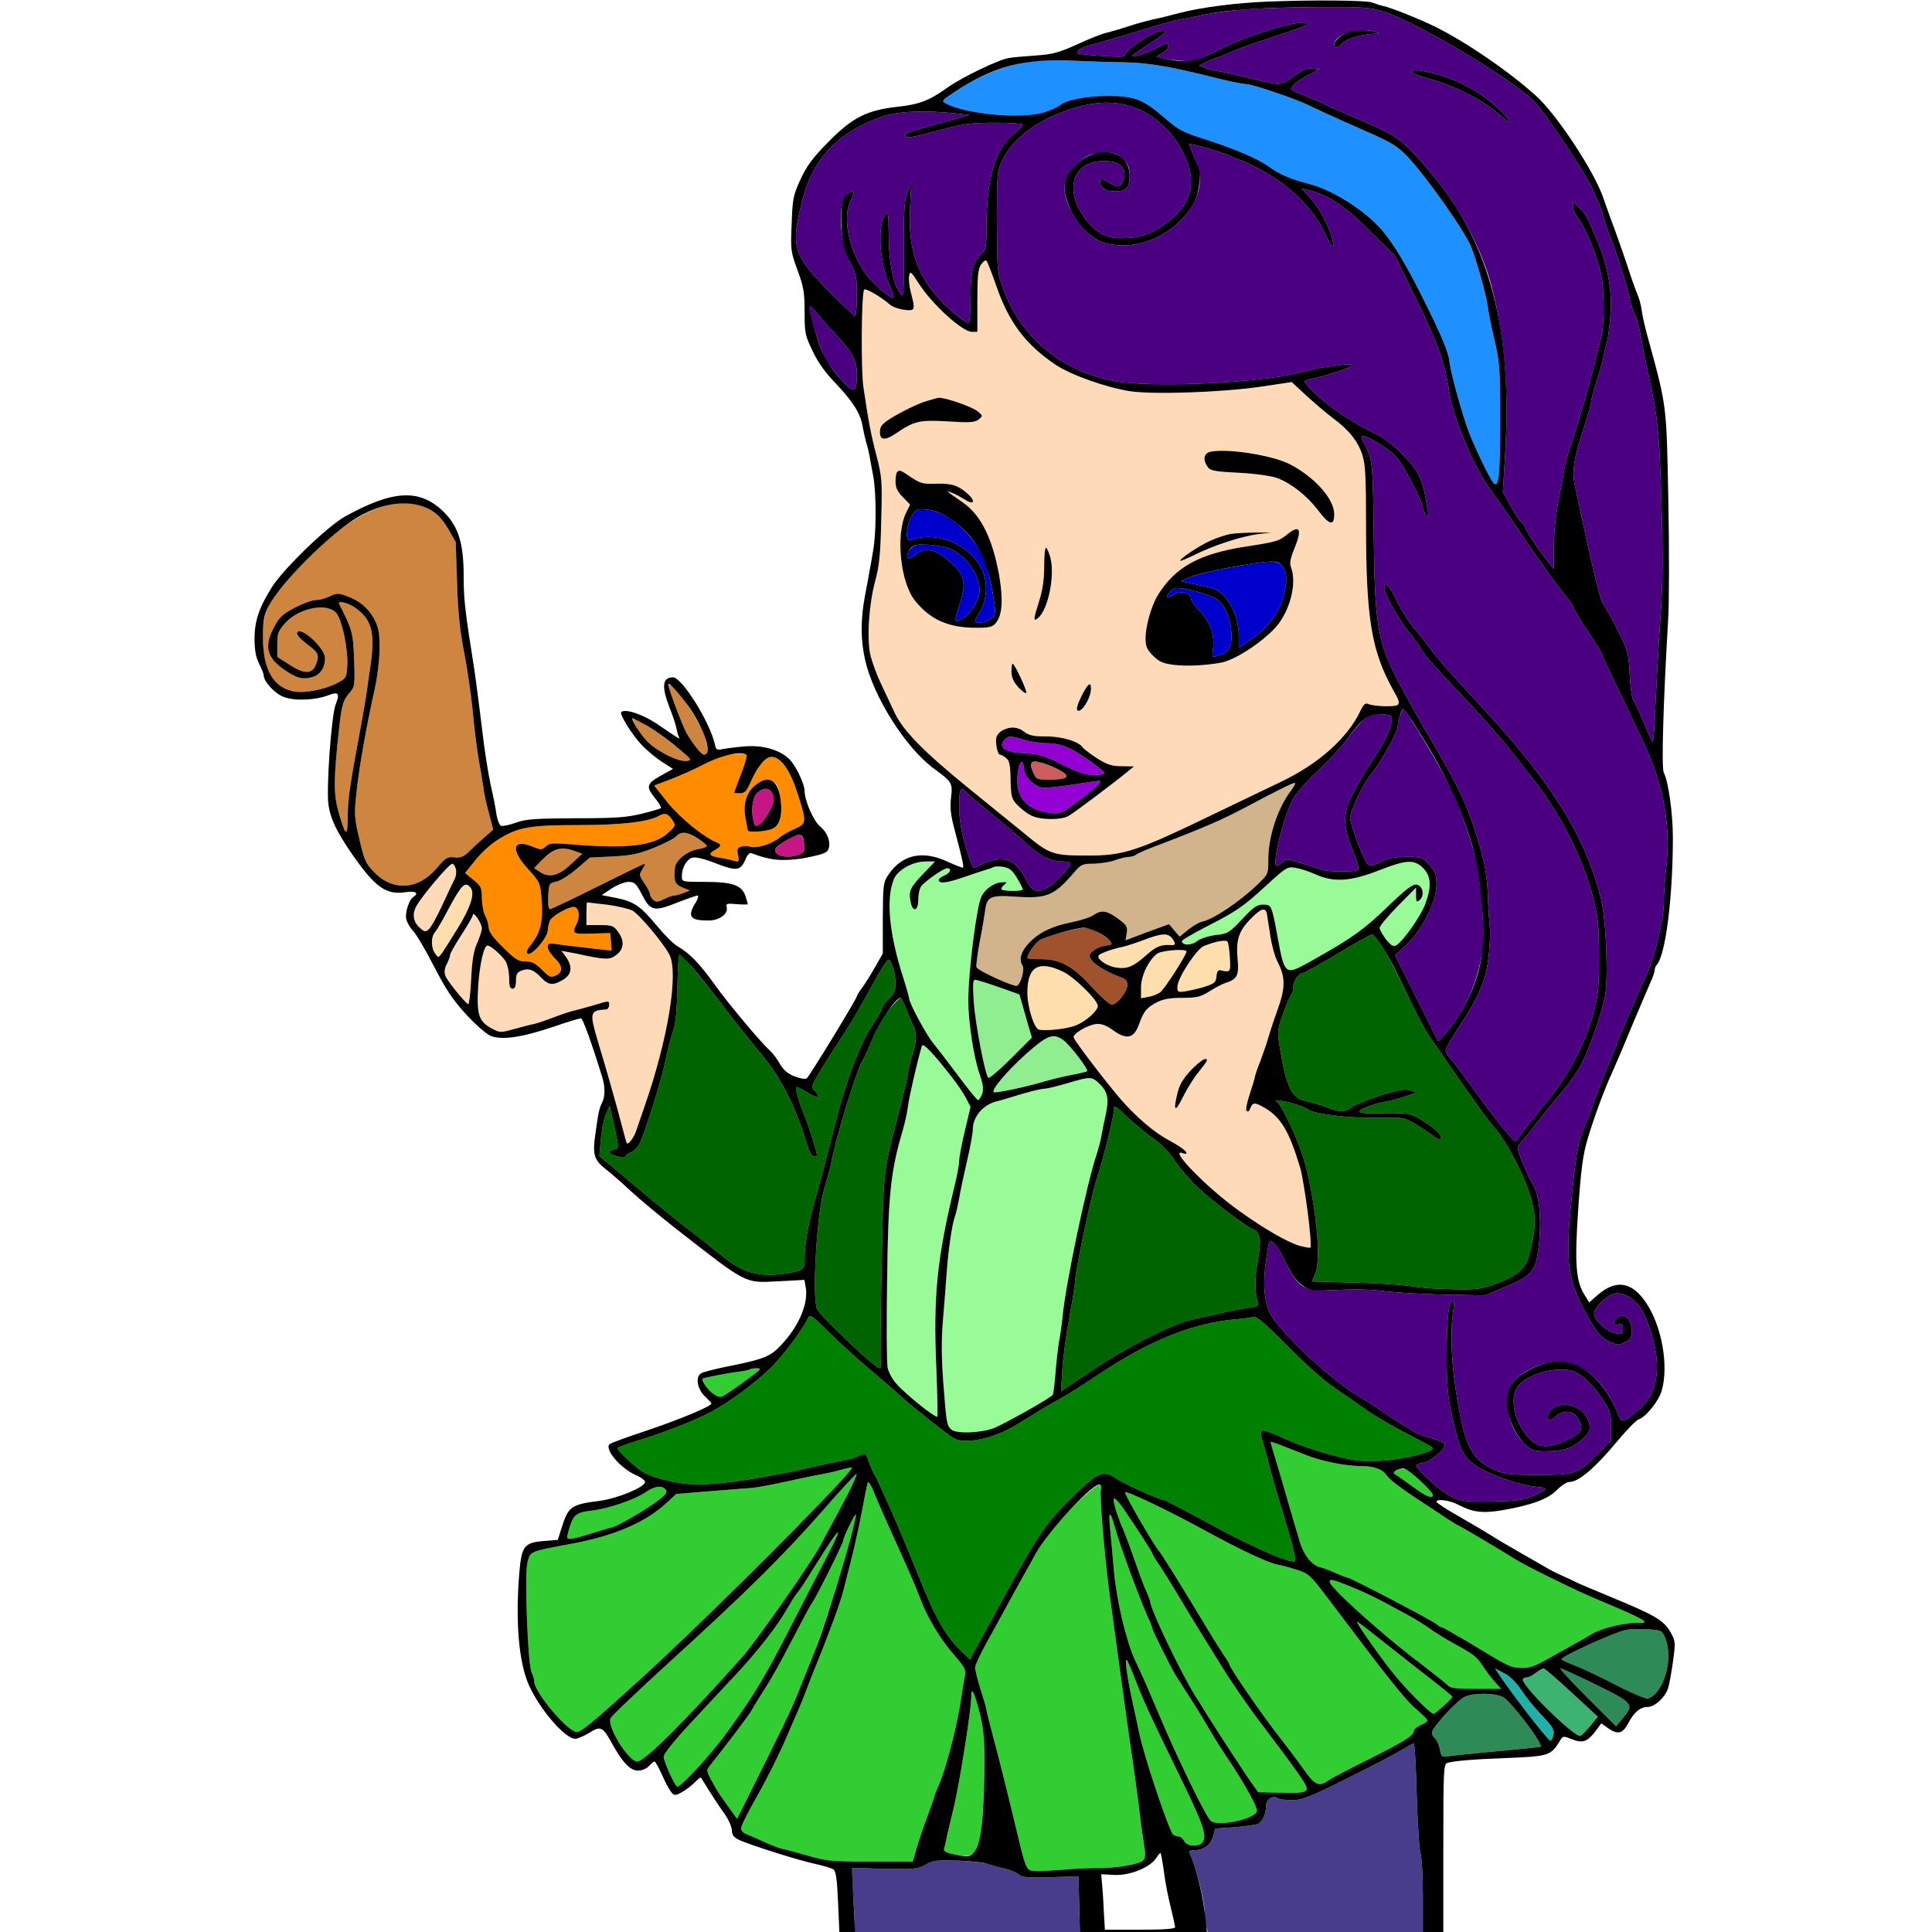 <?xml version="1.0" encoding="utf-8"?>
<!-- Generator: Adobe Illustrator 21.0.0, SVG Export Plug-In . SVG Version: 6.00 Build 0)  -->
<svg version="1.1"
	 id="svg156" inkscape:version="0.92.2 5c3e80d, 2017-08-06" sodipodi:docname="45 #9045.svg" xmlns:cc="http://creativecommons.org/ns#" xmlns:dc="http://purl.org/dc/elements/1.1/" xmlns:inkscape="http://www.inkscape.org/namespaces/inkscape" xmlns:rdf="http://www.w3.org/1999/02/22-rdf-syntax-ns#" xmlns:sodipodi="http://sodipodi.sourceforge.net/DTD/sodipodi-0.dtd" xmlns:svg="http://www.w3.org/2000/svg"
	 xmlns="http://www.w3.org/2000/svg" xmlns:xlink="http://www.w3.org/1999/xlink" x="0px" y="0px" viewBox="0 0 850 850"
	 style="enable-background:new 0 0 850 850;" xml:space="preserve">
<style type="text/css">
	.st0{fill:none;}
	.st1{fill:#4B0082;}
	.st2{fill:#1E90FF;}
	.st3{fill:#FFDAB9;}
	.st4{fill:#0000CD;}
	.st5{fill:#9400D3;}
	.st6{fill:#CD5C5C;}
	.st7{fill:#CD853F;}
	.st8{fill:#FF8C00;}
	.st9{fill:#C71585;}
	.st10{fill:#D2B48C;}
	.st11{fill:#98FB98;}
	.st12{fill:#FFDEAD;}
	.st13{fill:#A0522D;}
	.st14{fill:#006400;}
	.st15{fill:#90EE90;}
	.st16{fill:#008000;}
	.st17{fill:#32CD32;}
	.st18{fill:#2E8B57;}
	.st19{fill:#20B2AA;}
	.st20{fill:#3CB371;}
	.st21{fill:#483D8B;}
</style>
<sodipodi:namedview  bordercolor="#666666" borderopacity="1" gridtolerance="10" guidetolerance="10" id="namedview158" inkscape:current-layer="svg156" inkscape:cx="689.12221" inkscape:cy="448.1217" inkscape:pageopacity="0" inkscape:pageshadow="2" inkscape:window-height="978" inkscape:window-maximized="1" inkscape:window-width="1920" inkscape:window-x="0" inkscape:window-y="1" inkscape:zoom="0.41647059" objecttolerance="10" pagecolor="#ffffff" showgrid="false">
	</sodipodi:namedview>
<g id="g154" transform="translate(0,0) scale(1,1)">
	<path id="path4" class="st0" d="M0,0l282.3,0.2C437.5,0.3,561.6,0.5,558,0.7c-13.8,0.5-29.9,2.6-39,5c-5.2,1.4-10.6,2.7-12,2.9
		c-1.4,0.3-5.9,1.5-10,2.8c-4.1,1.4-8.8,2.7-10.5,3.1c-1.6,0.3-7.3,2.6-12.5,5c-8,3.6-10.9,4.4-18,4.9c-4.7,0.3-10.1,0.8-12,1.1
		c-4.4,0.6-20.8,8.5-27.1,13c-8.1,5.8-12.3,7.4-22.1,8.5c-13.5,1.5-19.8,4.7-30.5,15.6c-6.7,6.8-9.3,10.3-12.1,16.3
		c-3.2,7-3.5,8.4-3.9,19.6c-0.5,11.5-0.4,12.3,2.6,20.4c2.7,7.4,3.1,9.8,3.1,18.4c0,9.3,0.2,10.3,3.6,17.3
		c2.3,4.9,5.7,9.6,10.1,14.1c7.5,7.9,10.9,13.2,11.8,18.8c0.4,2.2,1.1,5.4,1.6,7.2c0.6,1.7,1.2,4.4,1.5,6c0.2,1.5,1,5.5,1.6,8.8
		c1.4,7.6,1.4,25.2-0.1,33c-0.5,3.3-1.2,7.1-1.5,8.5c-0.2,1.4-1.1,6.3-2,10.9c-2,10.6-2,19.3,0,28.4c3.7,16.3,17.7,38.5,30.2,47.8
		c8.1,5.9,8.4,6.4,7.6,13c-0.5,4.2-0.1,7.7,1.6,14c3.3,12.4,4.1,16.1,3.7,16.6c-0.3,0.2-3.3-1-6.8-2.6c-11-5.1-19.9-3.2-26,5.7
		c-2.3,3.4-2.4,4.4-2.5,19.1v15.6l-3.4,6c-1.9,3.3-4.4,7.4-5.7,9.1c-1.3,1.7-2.3,3.3-2.3,3.7c0,1-20.3,34.3-22,36.1
		c-0.5,0.5-2.7,0.2-5.3-0.8c-3.1-1.2-4.9-2.7-6.5-5.4c-1.1-2.1-3.1-4.7-4.3-5.8c-3.9-3.5-18.4-20.7-24.6-29.4
		c-6.6-9.2-11-13.7-16.1-16.6c-1.8-1-6-5.2-9.3-9.2c-7.1-8.6-10-10.6-18.1-12.2l-6.1-1.2l4.4-2.9c2.4-1.6,5.8-2.9,7.4-2.9
		c2.7,0,3.4,0.7,6,5.7c3.7,7.2,5.3,7.5,15.7,3.3c4.2-1.6,8.1-3,8.7-3c0.6,0,0.2,1.5-0.9,3.2c-3.7,6.1-2.4,7.8,5.6,7.8
		c4.9,0,8.9-2.9,8.1-5.9c-0.4-1.6,0.2-1.7,4.4-1.3c2.7,0.2,4.9,0.2,4.9,0c0-0.3-0.5-2-1.1-3.8c-1.7-4.6-5.7-6-17.9-6
		c-10,0-10,0-10-2.5c0-3.8,2.1-7.5,4.7-8.2c1.6-0.3,5.4,0.6,10.4,2.6c9,3.5,10.8,3.2,12.9-1.9c0.7-1.7,1.8-2.9,2.4-2.7
		c8.4,3.2,13.3,3.7,22.4,2.4c5.4-0.9,10-2.1,10.9-3c2.4-2.3,0.9-8.1-2.8-11c-2.9-2.3-6.9-11.4-6.9-15.7c0-2.6-2.9-9.1-5.6-12.7
		c-3.7-4.9-12.1-7.7-20.9-6.9c-3.8,0.3-8.2,0.9-9.7,1.2c-2.4,0.5-2.8,0.3-3.3-2.2c-2.2-9.8-14.5-29.4-18.4-29.4
		c-4.7,0-5.1,4-1.6,13.1c1.4,3.5,2.8,7.7,3.1,9.3c0.3,1.6,0.8,3.4,1.1,3.9c0.7,1.2,0.2,0.9-8.9-5.3c-6.5-4.6-14.8-7.4-16.5-5.7
		c-0.8,0.9,4.5,9.6,8.9,14.3c2.2,2.4,6.2,5.7,8.9,7.5l5,3.2l-4.7,2.6c-6.9,3.8-7.4,5-3.4,10c1.8,2.2,3.1,4.3,2.8,4.6
		c-0.2,0.3-4,1.4-8.4,2.5c-6.6,1.6-11.3,2-28.9,2c-17.8,0.1-21.8,0.3-26.4,1.9c-3,1.1-6,1.7-6.7,1.4s-1.6-2.6-2-5.1
		c-0.3-2.6-1.5-8.5-2.6-13.2c-1-4.7-2.8-15.9-3.8-25c-1.1-9.1-2.6-20.8-3.4-26c-4.1-25.8-4.6-30.4-4.6-40.6c0-8.5-0.5-12.4-2.1-17.2
		c-2.3-7-8-13.6-14.1-16.5c-12.7-6-34.1,2.9-53.7,22.2C117.8,258.1,112,268.3,112,281c0,5.1,0.6,8.2,2,11c1.1,2.2,2,4.4,2,5
		c0,2.8,4.8,8.1,8.8,9.6c4.7,1.9,14.1,1.5,19.9-0.8c4.2-1.6,4.9-0.7,3,4.1c-1.9,4.6-4.2,37.1-3.2,44.1c0.9,6.3,3.5,11.6,10,21.2
		c10.5,15.2,15.3,18.7,24.1,17.3c4.2-0.6,5.9,0.4,3.3,2.1c-1.9,1.1-3.7,6.8-3.2,9.6c0.3,1.5,1.6,3.8,2.9,5.2
		c1.4,1.3,5.5,8.3,9.2,15.5c5.3,10.3,8.4,15,14.2,21.3c4,4.4,8.9,8.7,10.8,9.5c4.8,2,13.5,0.8,27.2-3.8c6.3-2.2,12-3.9,12.6-3.9
		c0.8,0,4.9,11.3,9.5,26.4c1.2,3.9,1.1,8.3-0.2,10.7c-1.2,2.4-1.6,4-2.9,13.4c-1.4,9.3-0.7,11.8,4.3,15.7c2.3,1.8,7.4,6.2,11.2,9.8
		c3.9,3.6,12.8,11,19.8,16.5c31.8,24.8,30.1,24,45.3,23.2l11.3-0.6l0.5,2.7c1.5,7.1-2.5,17-10.3,25.5c-4.8,5.3-7.6,6.5-21.1,9.3
		c-7.4,1.4-14.1,3.1-14.7,3.7c-2.4,1.8-1.5,6.7,1.7,9.9c1.7,1.6,3,3.1,3,3.3c0,1.2-13.7,6.9-27.6,11.6c-8.8,2.9-16.5,5.7-17.1,6.2
		c-2.7,2,4.6,10.7,11.5,13.7c2.5,1.1,4.2,2.5,4,3.2c-0.8,2.4-12.1,7-19.8,8.1c-12.9,1.6-14,2.5-17,12.2l-1.6,5l-6.3,0.5
		c-8.4,0.7-9.6,2.2-10.6,13.7c-1.8,21.5-0.3,39.6,4.2,49.7c4.8,10.7,15.9,23.6,20.4,23.6c1,0,3.8-1.2,6.1-2.6
		c5.1-3.2,6-2.8,10.2,4.9c4.7,8.4,7.9,11.7,11.4,11.7c1.6,0,3.7-0.9,4.7-2s2.1-2,2.5-2s2.1,3.2,3.8,7c1.7,3.9,3.8,7.3,4.7,7.6
		c1.4,0.6,6.1-2.3,10-6.2c0.9-0.9,1.7-1.5,1.9-1.3c0.1,0.2,2,3.1,4,6.4c2.1,3.3,5.1,7.8,6.7,10c1.5,2.2,2.8,5.2,2.9,6.7
		c0,2,0.8,3.1,2.8,4.1c4.1,2.1,26.8,9.3,34.1,10.8c3.5,0.8,7,1.8,7.8,2.4c1.1,0.8,1.6,4.5,2,14.3l0.6,13.2H184.7H0V425V0z"/>
	<path id="path6" class="st0" d="M725.8,0.1L850,0v425v425H742.5H635v-36.9c0-34.4,0.1-37,1.8-37.5c3.1-0.9,11.5-1.6,25.2-2.1
		c19.9-0.8,20.3-1,24.6-8.1c1-1.6,1.3-1.7,5-0.2c4.7,1.9,6.8,1.1,10.4-3.6l2.5-3.4l3.4,2.4c4,2.7,6.2,2,8.6-2.7
		c2.4-4.6,5.2-6.9,8.3-6.9s7.5-3.9,9-8c0.5-1.4,1.5-6.6,2.2-11.7c1.2-8.9,1.2-9.2-1.1-13.3c-2.8-5.1-7.2-7.6-26.7-15.6
		c-7.3-3-14.1-5.9-15-6.4c-0.9-0.5-3.7-1.8-6.2-2.9c-2.5-1.1-5.2-2.5-6-3s-6-3.5-11.5-6.6c-5.5-3.2-11.6-6.7-13.5-8
		c-1.9-1.2-8.1-4.9-13.7-8.1c-5.7-3.2-10.3-6.2-10.3-6.7c0-1.4,5.7-0.7,9.5,1.3c6.6,3.4,10.7,3.9,19.7,2.4c12.6-2.2,20-4.9,23.8-8.9
		c1.9-1.9,4.3-3.5,5.5-3.5c4.1,0,11.3-6.2,21.2-18.1c4-4.8,8.1-9,9.2-9.4c3.2-1,8.9-8.1,10.2-12.7c3.2-11.2-0.1-29-7.2-39.1
		c-6.1-8.8-12.9-9.8-20.7-3.2l-4,3.5l-2.2-3.5c-3.7-6-4.3-14-2.6-38.1c1.2-17.3,2.1-23.7,4.1-30.3c2.6-8.9,7.4-21.9,10.5-28.6
		c1-2.2,4.9-11.2,8.5-20c3.7-8.8,7.6-17.9,8.6-20.2c1.1-2.3,1.9-4.8,1.9-5.5c0-0.8,0.4-1.8,0.9-2.3c3.9-4.3,7.1-29.8,7.1-56
		c0-10.8-2-24.7-4-28.6c-1.1-1.9-0.2-31.5,1.9-66.9c0.5-8,0.5-31.8,0.1-53c-0.8-42-0.7-41.1-8.6-70c-1.5-5.2-2.9-11.3-3.1-13.5
		c-0.3-2.2-1.2-5.6-2.1-7.5c-0.8-1.9-2.5-6.7-3.7-10.5c-1.3-3.9-3.9-11.5-5.9-17c-2.1-5.5-4.3-11.9-5.1-14.1
		c-3.8-11.6-20.7-37.3-30-45.5c-12.2-10.9-30.5-23.4-44-30.1c-7.1-3.5-19.6-8.5-23.1-9.2c-1-0.3-3-0.9-4.4-1.5
		C602.3,0.4,640.2,0.1,725.8,0.1z"/>
	<path id="path8" class="st1" d="M580.6,3.1c18.8-0.1,22,0.1,28,2c14.4,4.3,59,31.1,67,40.2c5.7,6.4,23,32.7,25.1,37.9
		c0.9,2.4,1.9,4.7,2.3,5.3c0.4,0.5,1.5,3.7,2.5,7c0.9,3.3,2.3,7.3,3,9c2.1,4.7,7.1,20.5,8.4,26.3c0.6,2.9,1.7,6.5,2.5,8
		c1.2,2.4,1.9,5.5,3.2,13.2c0.2,1.4,1.5,7.4,2.8,13.5c4,18,4.7,25.6,5.6,57c0.7,23.4,0.6,34.6-0.6,51c-0.8,11.5-1.7,28.3-2.1,37.3
		c-0.3,9-0.9,15.9-1.3,15.5c-0.4-0.4-2.2-4.4-4-8.8c-1.8-4.4-3.7-8.6-4.4-9.4c-0.6-0.8-1.3-5.9-1.6-11.5c-0.5-9.6-0.8-10.5-5.4-19.6
		c-2.6-5.2-5.4-10.2-6.1-11c-1.5-1.8-4.6-14.5-12.7-52.7c-1.3-6-0.2-12.7,4.4-26.2c1.5-4.7,2.8-9.2,2.8-10c0-0.9,1.1-5.2,2.5-9.6
		c1.4-4.3,2.8-9.3,3.1-11c0.2-1.6,0.9-4.6,1.5-6.5c0.5-1.9,1.2-7.6,1.5-12.5c0.7-10.1-1.5-21.6-5.9-31.6c-1.3-3-2.9-6.8-3.6-8.5
		c-0.7-1.8-2.6-4.4-4.2-6c-2.9-2.8-2.9-2.8-2.9-0.5c0,1.3,1.3,4,2.9,6s4.6,8.4,6.6,14.1c3.2,9.2,3.7,11.9,4,21.2
		c0.2,6.3-0.2,12.8-1,16c-3.7,15.2-9,34.4-12,43.3c-1.9,5.6-3.7,11.6-4,13.5s-1.5,8.4-2.7,14.5c-1.3,6.7-2.2,14.9-2.2,20.9v9.9
		l-2.3-2.9c-3.8-4.6-10.3-14.3-10.3-15.3c0-0.5-0.7-1.4-1.5-2.1c-0.8-0.6-3-4-4.9-7.3l-3.4-6.2l1-16.5c1.7-27.7-0.2-51.8-5.8-73.5
		c-4.4-16.8-14.1-35.3-26.5-50c-12.9-15.4-14.7-16.7-34.4-25c-6-2.6-12.3-5.3-14-6.2c-1.6-0.8-5.4-2.4-8.2-3.5
		c-2.9-1-5.3-2.3-5.3-2.7c0-1.3,3.2-3.7,8-6.3l4.5-2.3l-3.3-0.3c-2.4-0.3-4.2,0.5-7.5,3c-2.3,1.9-5.4,3.5-6.9,3.7
		c-1.5,0.1-6.9-0.9-12-2.3c-5.2-1.3-11.3-2.7-13.7-3.1c-2.4-0.3-5.5-1.1-6.9-1.6l-2.6-1l3-1.5c1.6-0.9,3.6-1.7,4.4-1.9s4-1.4,7-2.8
		c3-1.3,11.7-4.4,19.2-6.8c7.6-2.4,13.8-4.7,13.8-5.2c0-1.6-7.4-0.5-17.1,2.7c-10.6,3.4-13,4.4-25.6,10.4c-6.5,3.1-7.8,3.4-13,2.9
		c-5-0.5-6.7-0.8-10.3-1.7c-0.3,0,0.7-0.8,2.3-1.6c1.5-0.8,2.7-2.1,2.7-2.9c0-2-0.2-1.9-5.8,0.9c-4.5,2.3-10.2,4.1-10.2,3.2
		c0-0.2,3.4-2.5,7.5-5.2s7.5-5.2,7.5-5.5c0-0.3-1.2-0.4-2.7-0.2c-3.6,0.6-15.2,8.4-15.3,10.2c0,1.2-1.8,1.3-10.2,0.7
		c-5.6-0.3-10.4-0.9-10.7-1.1c-0.9-0.9,1.6-2.6,5-3.5c4.6-1.1,19.6-5.6,29.2-8.6c4.3-1.3,9-2.6,10.5-2.8c1.5-0.2,6.3-1.1,10.7-2.1
		c4.4-0.9,13-2,19-2.4C554.6,3.6,569,3.2,580.6,3.1z M587,19.7c0,1.9,1.4,1.6,3.4-0.6c1.9-2,8.4-4,13.8-4.2c3.1-0.1,3.2-0.1,0.8-0.9
		C597.8,11.7,587,15.1,587,19.7z M621,31.6c0,0.5,3.7,2,8.3,3.2c11.1,3.1,23.5,9.5,30.4,15.6c6.1,5.5,5.8,3.3-0.4-2.5
		c-6.3-5.8-10.7-8.7-19.3-12.5C632.1,32,621,29.7,621,31.6z"/>
	<path id="path10" class="st2" d="M472,26.7c6.9,0.3,17,0.7,22.5,0.7c10.5,0.2,20.3,1.8,39.6,6.7c6.4,1.6,12.8,2.9,14.2,2.9
		c2.7,0,22.6,6.8,27.4,9.3c1.6,0.8,9.1,4.3,16.8,7.7c18.9,8.3,19.9,8.8,24.6,12.8c6.2,5.4,23.8,29.4,29.5,40.4
		c2.1,4.1,7.2,21.9,7.9,27.5c0.3,2.4,1.6,9.1,3,14.9c2.3,9.8,2.5,12.4,2.5,35.7c0,23.9-0.6,29.6-2.9,27.2c-1.9-2.1-10-19.2-12-25.5
		c-4.2-13.2-6.9-23.6-7.5-28.5c-0.4-3.5-3.3-10.6-9.6-23.3c-9.2-18.8-15.4-29-21.2-35.3c-8-8.5-21.2-16.6-31.5-19.2
		c-7.2-1.8-12.6-4.1-16.9-7.3c-4.8-3.5-14.6-7.7-27.5-11.9c-10.3-3.2-12.3-4.3-17.9-9.1c-9.9-8.7-13.8-10.2-25.4-10.2
		c-9.8,0-18.6,1.7-21.6,4.3c-0.8,0.7-3.9,2-6.9,3c-4.5,1.5-7.5,1.7-17,1.2c-11.2-0.6-21.1-2.6-25.8-5.1c-2.2-1.1-2.1-1.3,3.9-5.3
		c11.6-7.5,21.3-11.3,33.5-13.3C456.9,26.5,465.1,26.4,472,26.7z"/>
	<path id="path12" class="st1" d="M498.8,47.2c8.7,2.9,17.1,10.6,21.8,20c6.5,13,3.7,23.4-8.6,31.8c-6.5,4.4-11.2,5.8-19,5.8
		c-6.9,0-12-3.2-16.7-10.2c-7.8-12-3.9-23.2,8.3-23.7c5.8-0.3,9.1,1.2,10,4.5c0.6,2.7-1,6.6-2.9,6.6c-0.7,0-2.7-0.9-4.4-2
		c-3.2-1.9-3.3-1.9-3.3-0.1c0,2.7,2.4,4.3,6.5,4.3c5,0,6.5-1.6,6.5-6.9c0-3.6-0.6-5-2.9-7.4c-3.1-3-6.4-3.6-13.1-2.2
		c-4.7,0.9-11.7,7.9-12.5,12.6c-1.7,8.8,8,23.7,17.2,26.5c11.9,3.5,26.1-1,35.1-11.3c7.4-8.4,9-16.9,4.8-26
		c-1.4-3.2-2.5-5.9-2.3-6.1c0.5-0.5,14.9,3.7,17.9,5.2c1.7,0.9,3.8,1.7,4.7,1.9c1,0.2,5.5,2.4,10.2,5c11.5,6.3,21.6,16.4,26.4,26.3
		c3.8,8,5.1,9,3.4,2.6c-1.7-5.9-5.5-13-9.6-17.5l-3.6-4l2.9,0.7c8.8,2.2,16,6.9,27,17.9l11.1,11l8.6,17.5
		c10.1,20.4,13.5,29.9,15.2,41.8c1.6,11.5,11.2,34.4,18.3,43.7c2.1,2.8,9.1,12.8,15.5,22.4c6.5,9.6,13.8,19.7,16.2,22.6
		c2.5,2.9,4.5,5.7,4.5,6.3c0,0.5,2.9,5.4,6.5,10.8c3.6,5.4,6.5,10.2,6.5,10.6c0,0.5,3.8,8.6,8.4,18.1s9.5,19.9,11,23.2
		c7.7,16.9,10.7,35,8.7,51.9c-0.6,5.2-1.1,12.4-1.1,15.9c0,6.9-3.7,22.8-6.9,30c-4.8,10.5-12.9,29.4-13.6,31.7
		c-0.4,1.4-1.6,4.3-2.6,6.5c-2.2,4.9-8.9,22.2-8.9,23.1c0,0.3-1.3,3.6-2.9,7.2c-2.9,6.7-3.9,12.6-6.1,36c-2.3,23.8-1,32.1,7.1,46.6
		c4.9,8.6,6.1,10,10.5,12.1c3.1,1.4,3.6,1.4,6.4,0c2.3-1.2,3-2.2,3-4.6c0-5.8-3.6-8.9-6.8-5.7c-1.8,1.8-1.4,3.1,0.8,2.5
		c1.6-0.4,2,0,2,2c0,2.2-0.3,2.4-3.1,1.9c-3.4-0.5-8.5-4.8-9.5-7.9c-0.9-2.9,6.1-9.7,9.9-9.7c4.8,0,9.6,3.7,12.1,9.4
		c7,15.4,7.5,29.7,1.2,37.9c-3,4-8.9,8.7-10.8,8.7c-0.4,0-1.3-1.2-1.9-2.8c-5.7-14.5-15.7-23.2-26.9-23.2c-7.2,0-17.9,5.6-20.3,10.6
		c-3.6,7.4-0.7,19.2,6.3,25.9c2.7,2.6,3.9,3,8.8,3c7.6-0.1,10.7-0.9,14.8-4c4.9-3.8,5.7-5.8,4-9.9c-2.4-5.8-10.5-8.5-15.4-5
		c-1.2,0.8-2.2,2.4-2.2,3.5c0,2.4,0.6,2.4,3.7-0.1c4.4-3.4,8.7-2.1,10.6,3.3c1.1,2.9-0.3,4.7-6,7.3c-10,4.8-14.9,3.3-20.2-5.9
		c-3.6-6.2-4.2-13.7-1.5-17.5c2.8-4,11.2-7.5,18.1-7.6c5.3-0.1,6.7,0.3,10.5,3c2.3,1.8,6.2,5.9,8.4,9.3c3.8,5.6,4.2,6.7,4.2,12.5
		v6.4l-5.9,5.9c-8.4,8.7-9.8,9.2-26.4,9.2c-11.8,0-14.7-0.3-18.5-2c-10.3-4.6-13.2-9.9-16.7-30.2c-2.7-15.6-3.4-29.9-2-39.6
		c0.7-4.6,0.6-5.3-0.6-4.3c-1.6,1.4-2.2,8-2.2,24.7c0,13.7,0.6,19.1,3.6,30.9c2.7,10.8,4.6,13.8,11.1,17.6c6.3,3.6,19,7.8,24.7,8.1
		c2.3,0.2,4.1,0.6,4.1,1c0,0.3-2.4,1.7-5.2,2.9c-4.5,2-7.4,2.4-18,2.6c-13.1,0.3-15.1-0.1-21.3-4c-3.6-2.3-12.5-10.7-12.5-11.8
		c0-0.4,1.5-1,3.4-1.3c3.6-0.7,10.2-6.6,9.2-8.3c-0.3-0.5-3.2-1.7-6.5-2.6c-3.2-0.9-7-2.5-8.4-3.6c-1.4-1.1-2.8-2-3.2-2
		c-0.3,0-4-2.4-8.2-5.3c-4.2-2.8-9.6-6.4-12.1-7.8c-11.6-6.7-35-28.7-38.5-36.2c-2.6-5.5-3.2-13.4-1.6-23.7c1.3-8.8,1.3-8.9,3.2-7.2
		c1.1,0.9,3.2,4.2,4.7,7.3c6.3,13.1,8.3,14.2,23.9,13.4c7.3-0.4,14.9-0.2,20.6,0.6c5,0.6,16.9,1.3,26.5,1.5l17.5,0.3l8.9-3.8
		c12.1-5,13.6-7.1,14.8-19.9c1-10.8-0.1-20.9-2.7-24.9c-0.9-1.3-2.9-5.6-4.5-9.5c-2.7-6.5-2.7-7.1-1.2-8.7c0.9-1,4.4-5.3,7.7-9.6
		s8.3-10.4,11.1-13.6c2.8-3.2,6.4-8.4,8.1-11.6c3.3-6.2,8.3-20.4,10.3-29.2c1.7-7.1,0.7-34.1-1.5-43.1c-6.9-28.4-22.4-53-56.3-89
		c-8.4-9-16.7-18.4-18.4-20.9c-1.8-2.5-5-6.7-7.2-9.2c-2.3-2.5-5.8-8-7.9-12.2c-3.5-7.3-5.7-9.6-5.7-6.2c0,2.7,6,13.5,10.5,19.1
		c2.5,3,5.2,6.8,6.1,8.6c0.9,1.7,8.1,9.9,16.1,18.2c8,8.3,18.1,19.6,22.4,25.1c4.3,5.5,8.9,11.3,10.2,13
		c11.8,14.8,21.9,34.5,26.5,52c2.3,8.8,2.6,12,2.7,26c0,13.7-0.3,17.3-2.4,25c-3.7,14.2-11.8,29.2-23,42.2
		c-3.8,4.6-7.8,9.6-8.8,11.3c-0.9,1.6-2.2,3-2.8,3c-1.1-0.1-11-12.7-20.8-26.4c-3.2-4.4-6.7-9-7.8-10.2c-1-1.1-1.9-2.6-1.9-3.4
		c0-0.7,2.9-5.6,6.3-10.9c8.7-13.1,11.6-20.2,12.7-30.9c0.5-4.8,0.7-10.3,0.5-12.2c-0.3-1.9-0.7-8.3-0.9-14.1
		c-0.3-7.5-1.2-13.3-3.1-20c-5.6-19.5-8.8-26.4-26.3-55.9c-1.1-1.9-5-9-8.7-15.7c-10.4-19.3-11.7-26.2-12.1-67.3
		c-0.3-25.4-0.6-31.3-2-35c-0.9-2.5-2.1-4.9-2.5-5.5c-0.5-0.5-0.9-1.5-0.9-2.2c0-2.2,11.9,4.7,15.6,9.1c3.3,3.9,11.4,19.5,11.4,22
		c0,0.7,0.6,2.1,1.4,3.1c1.2,1.7,1.3,1.2,0.5-3.4c-1.9-12.2-3.6-15.8-10.8-23.1c-4-4.1-8.8-7.8-11.5-9c-8.2-3.7-21-12-26.3-17.3
		c-2.9-2.8-5.3-5.4-5.3-5.8c0-0.4,1.2-0.9,2.8-1.2c6.3-1.2,18.2-5.1,18.2-6c0-0.5-1.9-0.6-4.7-0.2c-2.7,0.4-6.2,0.9-7.9,1.1
		s-6.6,1.3-11,2.4c-17.8,4.6-65.2,6.7-81.5,3.6c-23.1-4.5-40.9-19.3-48.6-40.7c-2.6-7.2-2.6-8.1-2.7-29.4c0-21.3,0.1-22.2,2.4-27
		c4.9-10.2,16.6-18.6,32-23.1C482.9,44.5,490.7,44.4,498.8,47.2z"/>
	<path id="path14" class="st1" d="M420.5,49.9l6,0.6l-6,1.7c-3.3,0.9-9.7,2.7-14.3,4s-8.2,2.7-8.2,3.3c0.1,1.6,2.8,1.2,18-2.9
		c7.8-2.1,11.7-2.6,21.8-2.6c6.7,0,12.2,0.4,12.2,0.8c0,0.5-1.8,2.3-3.9,4c-8.3,6.7-12.1,19.6-12.1,41.8c0,8-0.3,9.3-2.1,11
		c-3.8,3.4-4.9,7.7-4.9,19.4c0,6-0.4,11-0.8,11c-1.7,0-8.8-5.7-13.2-10.7c-9.9-11-13.6-22.6-12.6-40.3l0.5-10.5l-1.6,4
		c-1.4,3.3-1.7,7.5-1.7,25.4c0.1,20.7,0,21.3-1.7,19c-3-4-4.9-14-4.9-25.6c-0.1-9.5-0.2-10.6-1.5-8.9c-3.6,4.7-2.6,21.3,1.9,31.1
		c1.4,3,2.1,5.5,1.6,5.5c-2,0-9.7-6.9-12.7-11.3c-7.1-10.5-9.7-24.3-6-31.6c2-4,1.7-4.7-1.2-3.2c-4.6,2.5-4.1,20.8,0.9,30.5
		c2.7,5.2,3,6.8,3,14.7c0,4.9-0.4,8.9-0.8,8.9c-0.4,0-5.8-5.1-11.9-11.3c-15.6-15.9-16.5-19.2-11.2-40c4.6-18,15.7-29.6,34.8-36.3
		C394.8,48.9,406.6,48.4,420.5,49.9z"/>
	<path id="path16" class="st3" d="M434,114.7c0.4,0.4,2.4,5.5,4.4,11.3c5.5,15.9,13,25.8,26.2,34.6c6.9,4.5,21.9,9.8,32.4,11.5
		c10.4,1.6,41,0.5,57.9-2l13.4-2l6.6,6.1c3.6,3.3,8.9,7.8,11.7,9.9c6.9,5.1,10.8,10,12.8,16.1c1.3,4.1,1.6,9.7,1.6,30.7
		c0,41.5,2.4,55.6,12.1,73c2.5,4.3,2.8,5.6,1.7,6.3c-1.4,0.9-10.4,0.6-12.9-0.5c-1.1-0.6-2,0.2-3.3,2.9
		c-5.7,12.1-18.5,23.5-35.1,31.4c-6.6,3.2-19,9.1-27.5,13.2c-36.1,17.5-41.5,19.3-58,19.2c-14.8,0-16.2-0.5-27.2-9.6
		c-4.3-3.5-15.3-12.4-24.5-19.9c-19.5-15.8-28.8-25.3-32.5-32.9c-1.4-3-4.2-8.9-6.1-13c-2-4.1-4.1-10-4.8-13
		c-1.6-7.4-0.6-22.4,2.2-32.5c1.7-6.4,2.3-11.6,2.6-26.6c0.5-17.5,0.3-19.1-2.1-28.5c-2.5-9.6-3.5-15-5.7-29.9
		c-1.2-7.5-0.9-41.9,0.3-43.1c0.7-0.7,7.4,3.2,11.3,6.6c1.1,1,3.9,2,6.3,2.3c4.9,0.6,5,0.2,2.9-7.8c-0.7-2.8-1-6.1-0.7-7.3
		c0.4-2.1,0.9-1.7,4.2,3.5c5.9,9.2,19.2,21.3,23.4,21.3h2.4v-13.5c0-10.9,0.3-14.1,1.6-16.1C432.6,115,433.6,114.3,434,114.7z
		 M413.1,175c-2.9,0.1-12.4,3.9-19.1,7.8c-5,2.9-6.6,4.3-6.8,6.3c-0.5,4.5,1.8,5.1,6.8,1.7c8.3-5.6,10.3-6.1,23-5.4
		c9.6,0.6,11.8,0.5,13.5-0.8c2-1.6,2-1.6-0.3-3.6c-1.3-1.1-5.3-2.9-8.9-4C417.7,175.9,414,175,413.1,175z M532.8,198.7
		c-3.2,0.5-3.8,3.6-1.4,6.8c1.1,1.6,3.3,2,13.7,2.5c7.5,0.4,14.1,1.4,16.8,2.3c6.3,2.4,13.2,7.9,18,14.2c5,6.6,7.1,7.1,7.1,1.7
		c0-6.7-8.7-16.4-19.6-22c-2.3-1.1-7.2-2.8-10.9-3.7C549.1,198.8,537.2,197.9,532.8,198.7z M394,211.9c0,2.6,0.8,4.4,3.2,6.8
		l3.2,3.3l-1.8,3.7c-4.6,9.6-2.5,30.4,3.9,38.5c6.7,8.4,14.7,12,26.9,12c6,0,7.3-0.3,8.8-2.2c2.8-3.4,3.2-10.3,1.4-20.8
		c-2.9-16.2-8-26.5-15.8-32c-1.8-1.3-4.2-2.9-5.3-3.7l-2-1.5l2,0.7c1.1,0.3,3.7,1.7,5.8,3c4.2,2.7,5.2,1,1.5-2.4
		c-4.1-3.7-7.1-4.7-13.9-4.5c-5.8,0.2-7-0.1-11-2.8C394.8,205.9,394,206.1,394,211.9z M566.6,234.9c-4,3.2-4.5,3.4-18.7,5.6
		c-20.5,3.2-31,9.1-38.6,21.5c-2.8,4.7-5.3,13.4-5.3,18.8c0,3.6,0.6,5,3.3,7.7c2.7,2.7,4.4,3.4,9.1,4c5.5,0.7,14.4,0.3,21-1
		c6.7-1.3,19.9-10.3,25.1-17c5.5-7.4,8-18.4,5.5-24.9c-0.7-1.9-0.3-3.9,1.6-8.6C572.9,232.9,571.9,230.7,566.6,234.9z M559.5,234.3
		h-7c-9-0.1-13.9,0.8-19.8,3.5c-4.8,2.1-14,8.2-13.4,8.9c0.2,0.2,3-1,6.3-2.6c8.1-4.1,20.5-8.1,27.8-9.1L559.5,234.3z M460.2,241
		c-0.5,0-0.8,3.7-0.8,8.2c0,5.8-0.7,10.4-2.2,15.2c-2.6,8.2-2.7,9.3-0.5,7.5c4.5-3.7,7.5-18.8,5.4-26.7
		C461.4,242.9,460.6,241,460.2,241z M445.5,292c-0.3,0-0.5,1.6-0.5,3.5c0,2.4,0.9,4.5,2.9,6.7c4.2,4.7,4.7,3,1.2-4.1
		C447.4,294.7,445.8,292,445.5,292z M475.7,306.5c-1.7,3.4-2.3,5.7-1.6,6.1c1.8,1.1,5.9-5.6,5.9-9.7
		C480,299.6,478.5,300.8,475.7,306.5z M438.4,324.2c-0.6,2.1,0.4,7.8,1.5,7.8c0.4,0,1.6,0.6,2.6,1.4c1.6,1.2,2,2.8,2.1,9.6
		c0.2,7.5,0.4,8.4,3,11.2c1.6,1.6,4.2,3.7,5.9,4.5c3.9,2.1,13.2,2.2,16.6,0.3c2.5-1.4,19.8-14.4,26.1-19.6l2.7-2.2l-5.4-0.1
		c-4.3,0-6.4-0.7-10.9-3.5c-3-2-5.8-4.1-6.2-4.7c-1.6-2.6-9-4.9-16-4.9c-5.6,0-7.7-0.4-9.7-2C446.7,318.8,439.7,320.1,438.4,324.2z"
		/>
	<path id="path18" class="st4" d="M408,224.2c10.1,1,22.4,12.8,26.1,25.1c1,3.3,2.3,9.4,3,13.6c1.1,7.2,1,7.6-1.1,9.3
		c-2.2,1.8-7,2.5-7,1c0-0.4,0.9-2.2,2.1-4.1c3.2-5.3,3.6-13,0.9-18.5c-5.4-11.3-20.2-17.3-31.6-12.9c-2.2,0.8-1.7-6.6,0.7-10.6
		C403,223.9,403.3,223.8,408,224.2z"/>
	<path id="path20" class="st4" d="M414.9,240.5c8,1.3,16.1,11,16.1,19.2c0,3.8-3.8,10.2-7.3,12.3c-1.8,1.1-3.3,1.6-3.5,1.2
		c-0.1-0.4,0.7-3.4,1.8-6.7c3.5-10.3,2.6-13.9-5.4-20.5c-5.6-4.6-9.8-5.2-14-1.9c-3.2,2.5-4.4,1.9-2.8-1.5c0.7-1.5,2.2-2.6,3.9-2.9
		C406.5,239.3,408.1,239.4,414.9,240.5z"/>
	<path id="path22" class="st4" d="M564.4,249.2c2,2.8,2,6.7,0.2,13.5c-1.9,7-6.6,13.3-13.7,18.3l-5.9,4.1v-5.8
		c0-9.6-5.9-19.4-12.4-20.8c-1.2-0.2-4.6-0.9-7.6-1.6l-5.5-1.2l4-1.8c2.2-0.9,10.1-2.8,17.5-4.2
		C558.6,246.4,562.4,246.3,564.4,249.2z"/>
	<path id="path24" class="st4" d="M533.9,262.8c4.4,2.1,7.1,7.4,7.8,14.9c0.6,6.6-1.1,9.7-5.9,10.8c-2.6,0.7-2.6,0.6-2.1-3.2
		c0.8-5.9-1.3-11.7-5.7-16.3c-2.2-2.3-4-4.8-4-5.6c0-2.5-4.9-3.7-7.7-1.8c-1.4,0.8-2.6,1.4-2.8,1.2c-0.6-0.5,1.9-3.5,3.5-4
		C518.9,258.2,529.7,260.7,533.9,262.8z"/>
	<path id="path26" class="st5" d="M450.6,325.5c2.7,0.8,7.3,1.5,10.2,1.5c3.6,0,6.8,0.8,10.3,2.5c5.2,2.7,14.2,9.1,14.7,10.6
		c0.2,0.5-1.8,0.9-4.4,0.9c-3.6,0-6.9-1.1-14-4.6c-7.9-4-10.3-4.7-16.5-5c-8.9-0.4-12.2-2.7-8.7-6.2
		C443.7,323.7,444.7,323.7,450.6,325.5z"/>
	<path id="path28" class="st5" d="M450.5,338.4c0.1,3.1,4.1,7.2,7.8,8.1c1.2,0.3,7.4-0.3,13.7-1.3c6.3-1,11.7-1.8,11.9-1.6
		c0.7,0.6-1.4,2.6-9.1,8.5c-7.5,5.6-8.5,6.1-12.3,5.6c-10.9-1.2-15.9-6.9-14.8-17C448.3,334.8,450.2,333.2,450.5,338.4z"/>
	<path id="path30" class="st6" d="M455.4,335c2.1,0,9.2,2.7,12.1,4.6c3.5,2.3,1.7,3.4-5.8,3.4c-5.6,0-5.8-0.1-7.2-3.2
		c-0.7-1.8-1.1-3.6-0.9-4C453.9,335.3,454.7,335,455.4,335z"/>
	<path id="path32" class="st1" d="M358.7,137c1.5,1.9,5.5,6.4,8.9,10c7.5,8,9.4,11.5,9.4,17.7c0,8-1.3,8.6-6.5,2.8
		c-2.5-2.8-5.6-6.8-7-9c-2.3-3.9-7.5-20-7.5-23.4C356,134.1,357,134.7,358.7,137z"/>
	<path id="path34" class="st7" d="M197.2,232.7l3.3,5.8l0.6,18c0.4,13.3,1.3,21.4,3.2,31c1.4,7.1,3,18.6,3.7,25.5
		c0.6,6.9,1.8,16.3,2.6,21s1.8,10.3,2.1,12.5c0.2,2.2,1.3,7.3,2.4,11.2l1.9,7.3l-4.2,3.7c-2.4,2.1-5.5,5-6.9,6.4
		c-2.1,1.9-3.5,2.4-6.1,2.1c-3-0.3-3.8,0.2-7.6,4.7c-8.2,9.7-19.4,10.4-27.7,1.7c-3.6-3.7-4.3-5.3-6.4-14.5c-2.3-9.7-2.3-11-1.2-21
		c1.1-10.5,4.2-28.1,8.1-45.6c1.1-5,2-12.8,2-17.4c0-7-0.4-9-2.5-13c-2.7-4.9-6.7-8.1-12.6-10.1c-3.1-1.1-4.1-1-6.9,0.4
		c-1.8,0.9-4.5,1.6-6.1,1.6c-1.5,0-5.6,1.5-9.1,3.3c-5.2,2.7-6.8,4.1-9,8.2c-4.8,8.7-3.6,13.8,4.5,19.3c5.3,3.6,7.9,4.3,12.1,3.1
		c3.5-1,5.6-4.1,5.6-8.4c0-4.4-11-14.4-12.3-11.1c-0.3,0.8,1.5,2.8,4.4,5c5.1,3.8,5.5,4.8,3.9,9c-1.6,4.2-5.1,4.3-11.4,0.2L122,289
		v-5.5c0-4.9,0.4-5.9,3.6-9.5c6.3-6.9,19.4-9.1,22.8-3.7c2.3,3.6,4.8,15.8,4.4,22.1c-0.3,5.8-0.4,6-4.4,8.1
		c-5.7,3-14.9,4.7-19.7,3.6c-8.7-2-13-9.9-13-23.6c0-11.2,1.4-14.4,12.6-27.3c13.8-15.9,28.2-26.8,40.2-30.4
		C181.2,219,191.3,222.5,197.2,232.7z"/>
	<path id="path36" class="st7" d="M156,267.2c7.5,5.1,9.1,10.9,7.1,25c-0.7,4.6-1.4,9.9-1.7,11.8c-0.2,1.9-1.5,9.3-2.8,16.5
		c-4.8,25.7-5.6,31.3-5.6,39.1c-0.1,9.2-1,8.5-4.2-2.9c-2.1-7.7-2-14.4,0.4-36.2c1.1-10.5,1.8-12.6,5-16.2c1.8-2,2-3.3,1.6-14
		c-0.4-11.9-0.8-13.2-6.6-24.6C148.4,264.1,152.9,265.1,156,267.2z"/>
	<path id="path38" class="st7" d="M295.4,301.7c3.1,1.7,12.9,16.7,14.6,22.1c3.6,11.5-0.8,10.8-7.9-1.2c-1.8-3.1-8-19.6-8.1-21.4
		C294,301,294.6,301.3,295.4,301.7z"/>
	<path id="path40" class="st1" d="M617.4,312c1.1,0,15.9,24.6,20.8,34.5c3.9,7.6,10.5,27.2,11.7,34.5c2.4,14.1,3.4,31.6,2.2,38.2
		c-1.6,9.3-4.5,17.7-8.8,25.1c-3.5,5.9-10.1,14.4-10.7,13.6c-0.1-0.2-4.4-8.8-9.5-19l-9.3-18.6l5.1-4.8c6.9-6.5,13.1-18.9,13.1-26.3
		c0-4.3-0.5-5.7-3.1-8.7c-3-3.4-3.4-3.5-10-3.5c-5,0-8.1,0.6-11.4,2.2c-3.9,1.9-4.7,2-5.9,0.8c-1.8-2-7.6-17.3-7.6-20.2
		c0-3.1,6-15.5,9.5-19.6c4-4.8,11.5-18.3,11.5-20.9c0-1.2,0.4-3.3,1-4.7C616.5,313.2,617.2,312,617.4,312z"/>
	<path id="path42" class="st1" d="M607.9,314.2c4.2,0.4,4.6,0.6,4.4,2.8c-0.4,3.7-3.3,9.9-6.9,15c-1.7,2.5-5.5,8.6-8.3,13.6
		c-6.5,11.4-6.8,16.5-1.9,28.6c1.7,4.2,2.8,8.1,2.4,8.5c-0.9,0.9-12.1,1-15.4,0.1c-1.2-0.4-5.3-1.7-9.2-2.9c-6.5-2.1-7-2.2-8.8-0.6
		c-1,0.9-2.2,1.7-2.5,1.7c-2.3,0,2.9-21.6,7-29.2c1.7-3,6.2-8.2,11.1-12.7c4.6-4.2,10.3-10.4,12.7-13.7c2.5-3.4,5.9-7.4,7.6-8.9
		C602.8,314.3,604.1,313.9,607.9,314.2z"/>
	<path id="path44" class="st7" d="M278.4,316c1.6,0,13.4,7.7,19.3,12.6c6.8,5.7,7,5.9,4.3,6.2c-3.5,0.4-12.3-3.9-16.8-8.2
		c-1.9-1.7-4.2-4.8-5.3-6.9C278.8,317.7,278.2,316,278.4,316z"/>
	<path id="path46" class="st8" d="M328.5,332.2c0.3,0.3-0.8,4.1-2.5,8.4c-1.6,4.3-3,8-3,8.1c0,0.2,1.2,0.3,2.6,0.3
		c2,0,2.9-0.9,4.6-4.8c3-6.9,6.5-11.2,9.2-11.2c4.1,0,8.2,5.7,11.5,16.1c4.1,12.7,4,13.2-1.1,15.5c-2.4,1-5.6,2.8-7.1,4.1
		c-3.3,2.7-10,4.7-12.7,3.8c-1.1-0.4-2.9-0.4-4,0c-1.6,0.5-1.8,1.2-1.3,3.7c0.6,2.9,0.5,3.1-1.8,2.5c-1.3-0.4-4.1-1-6.2-1.3
		c-4.7-0.8-5.3-1.7-2.2-3.4c2.9-1.6,3.1-2.5,0.8-3.4c-5.6-2.2-15.8-10.5-21.4-17.3l-6.1-7.7l7.4-2.8c4-1.5,10.3-4.4,14.1-6.3
		c3.7-1.9,8.4-3.9,10.4-4.3C323.7,331.4,327.7,331.4,328.5,332.2z M332.1,345.6c-3.8,3.2-5.3,8.4-4.1,14.4c0.5,2.5,0.9,4.9,1,5.3
		c0,1.1,7.8,0.6,10.7-0.6c1.2-0.5,2.7-2.2,3.3-3.8c1.5-3.6,0.4-13.7-1.7-16.2C339,342.3,335.7,342.6,332.1,345.6z"/>
	<path id="path48" class="st9" d="M340,349.5c0.8,2.1,0.5,3.6-1.4,7.3c-1.3,2.6-3.3,5.2-4.4,5.9c-1.7,1-2.1,0.9-2.6-1
		c-1.3-4.8-0.6-10.7,1.4-12.7C335.8,346.2,338.8,346.4,340,349.5z"/>
	<path id="path50" class="st10" d="M569.8,344.5c0.2,0.2-0.7,1.9-2.1,3.7c-5.6,7.6-9.7,19.9-9.7,29.8c0,6.5,0,6.6-4.7,11.1
		c-8.1,7.8-19.7,15.5-24.5,16.4c-1.2,0.3-3.9,1.8-6,3.5l-3.8,3.1l-2.4-2.8l-2.3-2.7l-9.6,3.5l-9.5,3.6l0.5-3.2
		c0.5-2.8,0-3.5-3.8-6.3c-4.8-3.6-7.4-4-10.8-1.6c-1.2,0.9-5.5,2.3-9.4,3.1c-9.1,1.8-14.9,4.7-19.3,9.5c-3.3,3.7-4.2,7-2.5,9.7
		c1,1.6-0.8,8.1-2.5,8.8c-1.5,0.5-17.2-6.6-17.8-8.2c-0.2-0.7,0.4-5.6,1.4-11c1.1-5.4,2.1-11.6,2.4-13.8c0.7-6.2,2.4-7,13.3-6.2
		c14,0.9,17-0.3,26-10.8c2.9-3.4,3.6-3.7,8.5-3.7c2.9-0.1,7.1-0.7,9.3-1.5c2.2-0.8,4.9-1.5,6.1-1.5c1.1,0,2.4-0.4,3-0.8
		c0.5-0.5,3.4-1.8,6.4-3c23.4-8.9,31-12.2,42-18c6.9-3.6,14.5-7.6,17-8.8C567.5,345.1,569.6,344.3,569.8,344.5z"/>
	<path id="path52" class="st1" d="M425,348.5c0.7,0.9,5.6,5,10.9,9.3c5.3,4.2,12.1,10,15.2,12.9c6.1,5.8,11,8.3,16.4,8.3
		c1.9,0,3.5,0.4,3.5,0.8c0,1.6-7.2,9.3-10.1,10.7c-4.9,2.6-6.6,2-9.4-3.4c-4.5-9-9.8-11-18.8-7.2l-4.5,2l-1.1-2.7
		c-3.3-8.7-5.1-17-5.1-24.3C422,347,422.6,345.7,425,348.5z"/>
	<path id="path54" class="st8" d="M295.7,360.6c1.7,2.6,1.7,2.7-1.9,5.9c-6,5.6-17.9,7-42.1,5c-8.4-0.7-10-0.6-11.6,0.9
		c-1.7,1.6-2.1,1.6-6,0c-8.7-3.5-9.6,1.4-1.7,10c5.3,5.9,5.3,6,5.9,13.6c0.7,9.1-0.4,14.1-4.4,19.2c-2.1,2.6-2.6,3.9-1.7,4.4
		c1.7,1.1,8.8-7.2,8.8-10.3c0-1.3,0.5-3.3,1-4.4c1.1-2,7.9-5.9,10.4-5.9c2.4,0,3,4.4,1.1,7.9c-2,3.9-1.4,4.2,8,3.8l7-0.2l0.3,3.9
		l0.3,3.8l-6.8-0.7c-3.7-0.5-7.9-0.9-9.3-1.1c-1.4-0.1-4.6-0.5-7.2-0.9c-4.3-0.7-4.8-0.5-4.8,1.2c0,1.1,1.4,3.2,3,4.8
		c3.7,3.5,3.8,6.2,0.5,7.7c-2.2,1-2.8,0.7-6-2.5c-2.9-2.9-4.4-3.7-7.3-3.7c-3.1,0-4.5-0.9-9.9-6.2c-4.4-4.3-6.3-7-6.3-8.8
		c-0.1-1.4-0.7-3.6-1.5-5c-0.8-1.4-1.4-4.8-1.5-7.7c0-4.7-0.3-5.4-3.7-8.2l-3.7-3l4.5-5.6c2.4-3.1,6.9-7.2,10-9.1
		c8.8-5.5,13.8-6.4,35.7-6.4c18.5,0,30.5-1.4,35.2-4.1C292.5,357.5,293.9,357.9,295.7,360.6z"/>
	<path id="path56" class="st7" d="M302,366.5c2.8,0.7,9,4.6,9,5.7c0,0.4-1.8,1.1-3.9,1.4c-4.8,0.8-10,5-10.2,8.4
		c-0.5,5.8,0.1,7.1,3.4,8.5l3.2,1.3l-2.8,1.1c-1.6,0.6-3.4,1.1-4.1,1.1c-0.7,0-2.7,0.7-4.5,1.6c-2.5,1.3-3.5,1.3-4.6,0.4
		c-0.8-0.7-1.5-1.8-1.5-2.5c0-0.7-1.1-2.9-2.5-4.9c-2.4-3.5-2.4-3.8-0.9-6.1c0.9-1.4,1.3-2.5,1-2.5s-9.6,4.5-20.6,10
		c-11,5.5-20.5,10-21,10c-0.7,0-1-2.2-0.8-5.7c0.3-5.6,0.4-5.7,3.5-6.4c1.8-0.3,5.8-2.9,9-5.6l5.8-5l10-0.5
		c8.2-0.4,11.5-1.1,18.2-3.8c4.5-1.8,9-4.1,10-5.2C298.9,366.4,300.1,366.1,302,366.5z"/>
	<path id="path58" class="st9" d="M353.8,371.3c0.3,3.2,0,3.8-2.3,4.7c-5,1.9-10.5,0.7-10.5-2.1c0-0.5,1.9-2.2,4.3-3.8
		C350.9,366,353.4,366.4,353.8,371.3z"/>
	<path id="path60" class="st7" d="M252.8,374.4l3.4,1.2l-5.1,4.7c-5.5,5.2-9.7,6.1-13.9,3.1l-2.2-1.5l3.3-3.4
		c1.8-1.9,4.4-3.9,5.8-4.4C247.2,372.8,248.8,372.9,252.8,374.4z"/>
	<path id="path62" class="st11" d="M407.5,379h3.9l-5,5.2c-5.9,6.1-6.7,7.8-5.8,12.4c0.9,5,3.4,4.4,3.4-0.9c0-2.3,0.6-4.9,1.3-5.8
		c1.8-2.3,9.8-7.9,11.4-7.9c2.2,0,1.5,2-1.2,3.2c-1.4,0.6-2.5,1.5-2.5,1.9c0,1.8,3.3,1.5,11.1-1.2c4.6-1.6,9.2-3.1,10.2-3.4
		c0.9-0.2,2.2-0.7,2.8-1c0.6-0.4,2.6-0.4,4.4-0.1c2.7,0.5,4,1.6,6,5c1.4,2.3,2.5,4.6,2.5,4.9c0,0.9-8.5,0.9-9.3,0
		c-0.4-0.3,0.1-1.2,1.1-2c1.5-1.2,1.4-1.3-1.3-1.1c-3.1,0.2-7,2.9-8.6,6c-2.2,4.1-5.9,33.4-5.9,46.3c0.1,9.5,2.4,24.7,5,32.1
		c1.6,4.7,1.8,6.7,1.1,8.7c-0.6,1.5-1.4,2.7-1.8,2.7c-0.5-0.1-4.4-4.9-8.8-10.8c-4.4-5.9-9.4-12.4-11.1-14.5
		c-2.9-3.5-10.4-17.4-10.4-19.4c0-0.4-1.1-4.4-2.5-8.8c-4.3-13.6-6.8-27.3-6.2-34.2c0.9-9.1,2.7-12.6,7.8-15.1
		C401.5,380,405.3,379,407.5,379z"/>
	<path id="path64" class="st11" d="M626.1,381.9c3.6,3.6,3.8,8.2,0.9,16c-2.1,5.5-9.8,16.3-12.7,18c-1.3,0.7-2.3,0.1-4.5-2.6
		c-1.5-2-2.8-4.2-2.8-5.1c0-0.8,3.6-5.1,8-9.6l8-8.1v3.4c0,2.9,0.2,3.2,1.6,2.1c2.3-2,1.4-6.4-1.4-6.8c-1.7-0.3-4.8,2.1-13,10
		c-8.2,7.9-13.5,12-22.7,17.5c-6.6,3.9-13.7,7.9-15.8,8.9c-5.9,2.8-6.9,1.6-9.3-11.7c-2.9-15.8-2.9-15.9-6.7-15.9
		c-2.6,0-4.3,1.1-9.2,6.4c-5.7,6-6.3,6.4-11.7,7c-3.3,0.4-6.8,1.6-8.2,2.7c-2.5,2-6.6,1.9-6.6-0.1c0-0.4,4.6-3.1,10.2-6
		c14.2-7.3,16.5-8.9,26.9-18.4c8.7-8,9.4-8.4,12.8-7.8c2,0.3,6,1.6,8.9,2.9c8.1,3.6,15.4,3.1,27.7-1.7
		C618.8,378.2,622.1,378,626.1,381.9z"/>
	<path id="path66" class="st3" d="M199,380c1.5,0,2.2,4.2,1.2,6.4c-0.6,1.1-3.1,6.4-5.5,11.6c-2.4,5.2-5.1,10.1-6.1,10.9
		c-1.4,1.2-2,1.1-4.1-0.9c-2.7-2.5-3.2-5.9-1.4-9.2c1.2-2.3,8.5-11.6,12.6-16.1C197,381.2,198.6,380,199,380z"/>
	<path id="path68" class="st12" d="M207,390.5c2.1,2.5,0.1,8.7-5.8,18.2c-9,14.4-7.9,13.1-9.7,10.9c-1.9-2.5-2-7.4-0.1-9.5
		c0.8-0.9,3.3-5.2,5.6-9.6c2.4-4.4,5-8.8,5.8-9.8C204.6,388.6,205.4,388.6,207,390.5z"/>
	<path id="path70" class="st3" d="M258.3,397c3.9,0,17.8,2.5,19.9,3.6c2.9,1.5,13.7,14.3,16.3,19.4c4.2,8.1-0.7,37.6-11,67
		c-1.3,3.6-2.8,8.2-3.5,10.2c-1,3.2-3.6,6.7-4.3,5.7c-0.1-0.2-1-3.3-1.9-6.9c-2.7-10.3-7.3-26.6-10.9-38.3
		c-3.6-12.3-3.4-13.2,3.9-13.6c0.6-0.1,1.2-1,1.2-2c0-1.9-0.1-1.9-6.2,0c-3.5,1-7.4,2.1-8.7,2.4c-1.3,0.2-5.3,1.5-9,2.9
		c-3.6,1.4-7.7,2.8-9.1,3.1c-1.4,0.2-5.3,1.3-8.7,2.2c-6.1,1.7-6.4,1.7-9.9-0.2c-5.8-3.1-6.8-6.1-6-18.9c0.7-9.8,2.5-17.6,4.1-17.6
		c1.5,0,6.8,4.8,8.1,7.2c0.8,1.5,1.4,4.7,1.4,7.3c0,3.3,0.4,4.5,1.5,4.5c1,0,1.5-1.1,1.5-3.5c0-2.9,0.5-3.7,2.5-4.5
		c3.1-1.2,5.3-0.4,8.7,3.2c3.1,3.3,5.2,3.5,9.6,0.8c3.8-2.3,4.2-5.7,1.2-10l-2-2.7l6.8,1.3c13,2.8,14.5,2.8,17.5,0.4
		c3.3-2.6,3.5-6.1,0.6-10.1c-1.9-2.6-2.6-2.9-8-2.9H258v-5C258,399.2,258.1,397,258.3,397z"/>
	<path id="path72" class="st3" d="M555.7,400c1.3,0,1.5,0.5,3.2,11.8c0.6,4,2,9.1,3.1,11.2c3.6,7,3.6,11.4,0,21.5
		c-1.8,4.9-3.5,10.3-4,12c-0.4,1.6-1.9,6-3.3,9.8c-1.5,3.7-2.6,7.1-2.6,7.5c0,0.4-1,3.7-2.2,7.4c-1.3,3.7-1.9,7.1-1.5,7.5
		c0.5,0.4,1,0.3,1.3-0.2c1.4-3.7,2-3.8,6.7-1.1c7.1,4.1,10.9,10.5,15.6,26.3c1.9,6.6,5.5,34.2,4.5,35.2c-0.3,0.2-2.4-0.2-4.7-0.8
		c-5.3-1.5-16-7.7-26.8-15.5c-14.4-10.3-31.4-27.9-24.5-25.2c0.8,0.3,1.5,0.3,1.5-0.1c0-0.9-3-3.1-8-5.8
		c-6.2-3.3-13.8-9.8-20.6-17.5c-6.1-7-20.3-25.5-21-27.5c-0.7-1.6,6.3-5.7,10.1-6c2-0.2,4.4,0.7,7.1,2.7c6.1,4.4,9.3,3.7,11.5-2.5
		c2.2-6,3.3-7.3,8-9.8c2.8-1.4,5.9-1.9,11.2-1.9c6.3,0,7.9-0.4,11.9-2.9c2.5-1.6,5.6-3.2,6.9-3.6c5.2-1.6,6.1-3.4,5.4-10.5
		c-0.8-8.4,0.5-12.4,5.7-17.7C552.5,401.9,555,400,555.7,400z M524,470.8c-3.2,3.4-5,6.3-5.8,9.5c-2.2,8.6-1.3,9.6,2.1,2.6
		c1.8-3.6,4.9-8.7,7-11.2c2-2.5,3.7-4.8,3.7-5.1C531,464.8,528.1,466.6,524,470.8z"/>
	<path id="path74" class="st3" d="M212,408.4c0,1.1-1,4.1-2.1,6.6c-1.5,3.3-2.2,7.4-2.6,15.8c-0.3,6.2-0.9,11.1-1.3,11
		c-1.4-0.6-9.2-10.2-10-12.4c-0.6-1.6-0.5-3.2,0.5-5.1c0.8-1.5,1.5-3.4,1.5-4.1c0-0.7,2.3-4.7,5-8.9c2.8-4.2,5-8.1,5-8.7
		C208.1,400.5,212,406.2,212,408.4z"/>
	<path id="path76" class="st13" d="M477,408.1c3.6-0.1,13.3,5.9,11.9,7.4c-0.3,0.2-1.7,0.5-3.2,0.7c-1.5,0.2-3.7,1.2-4.8,2.2
		c-1.8,1.5-1.9,2-0.7,3.9c1.4,2.2,7.2,5.6,12.8,7.6c2.2,0.7,3,1.6,3,3.5c0,2.9-4.5,8.6-6.9,8.6c-0.9,0-4.7-3.4-8.5-7.5
		c-8.4-9.4-14.1-12.5-22.6-12.5c-3.3,0-6-0.2-6-0.5c0-1.8,3.3-6.4,5.4-7.9c1.4-0.9,6.1-2.5,10.3-3.5C472,409,476.2,408.1,477,408.1z
		"/>
	<path id="path78" class="st12" d="M515.6,412.7c1.8,2.4,1.7,3.3-0.3,3.1c-4.5-0.3-6.6,0.5-11.3,4.7c-5.6,5-8.4,6-13.4,5.1
		c-4.3-0.8-8.5-4.1-7.1-5.4c1.1-1,6.8-3,10.8-3.7c1.3-0.3,5.3-1.6,8.8-2.9C510.8,410.6,513.8,410.4,515.6,412.7z"/>
	<path id="path80" class="st14" d="M603.7,411.1c1.9-0.1,6.6,8.1,16.4,28.4c3.4,7.1,7.4,14.6,8.8,16.5c1.4,1.9,4.7,6.6,7.3,10.5
		c8.5,12.5,18.6,26.7,21.1,29.4c6.2,6.9,15.1,24.6,17.1,34.5c1.4,6.5,1,11.8-1.7,22.1c-1.6,5.9-5.5,9.1-15.7,12.7
		c-5.6,2-8.2,2.3-18.5,2c-6.6-0.1-14.5-0.7-17.5-1.3c-3-0.6-14.1-1.3-24.7-1.6l-19.1-0.5l1.5-3.6c2.1-5,1.2-20.4-2.1-37.7
		c-1.9-9.9-3.7-15.7-7.5-24.5c-2.8-6.3-5.9-12.1-6.9-12.8c-1.5-1.2-1.3-1.3,1.5-0.9c4.1,0.6,10.5,2.7,11.9,3.9
		c2.5,1.9,18.2,3.8,29.9,3.6c11.6-0.3,12.2-0.2,17,2.6c2.7,1.5,6.3,4,8,5.3c3,2.6,4.8,1.6,2.4-1.3c-2.1-2.5-9.8-7.5-12.7-8.2
		c-1.5-0.4-7.1-0.6-12.5-0.4c-7.2,0.2-9.8-0.1-9.5-0.9c0.4-1.2,6.6-3.4,12.3-4.4c1.7-0.3,5.3-1.3,8-2.2l5-1.7l-3.1-0.9
		c-2.4-0.7-5.1-0.2-13,2.2c-5.4,1.8-11.1,4.1-12.6,5.1c-3.4,2.5-5,2.5-11.5,0c-2.9-1.1-6.7-2.2-8.5-2.5c-6.5-1.2-8.9-6.1-11.8-24
		c-1.1-6.6-1-7.4,1.5-14.5c1.5-4.1,3.1-7.9,3.6-8.5c0.5-0.5,0.9-2,0.9-3.4c0-2.6,2.5-6.1,4.4-6.1c0.6,0,7.4-3.8,15.1-8.4
		C596.2,414.9,603.1,411.1,603.7,411.1z"/>
	<path id="path82" class="st12" d="M541.1,421.5c0.4,6.2,0.2,6.4-4.1,5.4c-1-0.3-1.6,0.5-1.8,2.6c-0.2,2.6-0.9,3.2-4.5,4.4
		c-2.3,0.8-6.1,1.7-8.4,2.1c-4.1,0.7-4.3,0.6-4.3-1.8c0-1.4,2-5.8,4.5-9.7c4.5-7.3,6-8.4,13.5-10.3
		C540.3,413.1,540.7,413.7,541.1,421.5z"/>
	<path id="path84" class="st12" d="M522,418.6c0,1.6-9.8,16.8-11.6,18c-1.1,0.8-3.4,1.7-5.2,2l-3.2,0.6v-4.7c0-5.3,3.4-12.2,7.2-15
		C511.4,418.1,522,417.3,522,418.6z"/>
	<path id="path86" class="st14" d="M299,420c1.1,0,11.2,12,20.2,24c4.8,6.3,11.8,15.1,15.5,19.5c8.8,10.3,15.4,23.4,20.5,40.5
		c0.8,2.7,2,4.6,3,4.8c1.6,0.3,1.6-0.1-0.2-6c-1-3.5-2.8-8.8-4-11.8c-2.9-7.3-4.3-12.1-3.7-12.7c0.3-0.2,2.4,0.7,4.7,2.2
		c4.5,2.9,6.4,2.7,3.6-0.4c-1.7-1.8-1.6-2.1,0.7-6.3c1.4-2.3,4.5-7.5,7-11.3c9.3-14.3,9.3-14.3,18.8-31.5c2.6-4.6,5.1-8.6,5.6-8.7
		c1.3-0.5,3.3,5.7,3.3,10.3c0,3.2-0.6,4.6-3,6.9c-1.6,1.6-3,3.4-3,4.1c0,0.6-1.6,3.6-3.6,6.5c-5.5,7.9-11.9,24.4-16.3,41.9
		c-3.8,14.9-6.6,25.7-9.7,36.5c-2.6,9.2-4.4,18.9-4.4,24.3c0,4.8-0.2,5.3-2.7,6.3c-1.6,0.6-5.8,1.4-9.4,1.6
		c-9.4,0.8-15.9-1.4-23.9-7.9c-3.5-2.9-10.5-8.5-15.6-12.3c-5-3.9-15.8-12.6-23.9-19.5l-14.8-12.4l0.6-7.1c0.3-3.9,1.3-8.9,2.2-11.1
		l1.7-3.9l1.4,6c2.9,13.2,2.8,12.6,0.5,13.2c-3.1,0.8-2.6,1.8,1.4,3c2.1,0.7,3.5,0.7,3.5,0.2s1.1-1.4,2.5-1.9c1.3-0.5,3-2.2,3.8-3.7
		c2.3-4.4,10.3-30.1,11.6-37.3c0.7-3.5,1.9-8.3,2.7-10.7c1.8-5.2,2.2-9.2,2.5-23.8C298.2,425.2,298.6,420,299,420z"/>
	<path id="path88" class="st12" d="M467.5,427.4c5,2.3,15.5,12.6,15.5,15.2c0,2-4.9,6.5-9.3,8.4c-3.5,1.5-11.9,2.6-16.3,2.1
		c-0.6,0-2.1-2.3-3.3-5c-2.9-6.8-2.9-16.8,0-20.5C456.7,424.3,460.7,424.2,467.5,427.4z"/>
	<path id="path90" class="st15" d="M429.1,431.1c0.8,0,5.5,1.5,10.4,3.2l9,3.2l1.3,4.5c0.7,2.5,1.9,6.7,2.7,9.5l1.5,5l-9.2,9.2
		c-5.1,5.1-9.6,8.9-10,8.5c-1.4-1.4-5.7-23.7-6.4-33.5C427.9,432.8,428,431,429.1,431.1z"/>
	<path id="path92" class="st14" d="M396.2,439c0.3,0,1.4,2.1,2.4,4.7c1,2.7,2.4,5.9,3.1,7.3c1.7,3.2,1.6,7.5-0.1,12.5
		c-0.8,2.2-1.6,5.6-1.9,7.5c-0.2,1.9-1.6,8-3,13.5c-8.6,33.2-7.9,28-8.8,72.5c-0.5,22.3-0.7,41.5-0.4,42.8c0.4,1.7,0.2,2.3-0.9,2
		c-2.2-0.5-25.5-22.6-27.1-25.8c-2.3-4.5-0.2-41.7,3-52.5c1.3-4.4,2.6-9.1,2.9-10.5c2.2-12.1,11.4-42.2,14.1-46.4
		c0.8-1.2,2.8-5.7,4.6-10.1c1.8-4.7,4.9-9.9,7.3-12.7C393.6,441.2,395.8,439.1,396.2,439z"/>
	<path id="path94" class="st15" d="M474.5,465c2.5,3.2,4.2,6.1,3.8,6.3c-0.5,0.3-3.4,1-6.6,1.6c-3.2,0.6-8.9,1.9-12.5,3
		c-8.5,2.5-21.4,5.2-22,4.6c-1.1-1.1,5.8-9.2,14-16.6C463.2,453.1,465.5,453.2,474.5,465z"/>
	<path id="path96" class="st11" d="M425.1,483.3l1.9,3.7l-2.5,10.5c-1.4,5.8-2.5,11.7-2.5,13.2c0,1.6-0.9,6.6-2.1,11.3
		c-7.6,31.6-9.3,48.2-8,78.6c0.5,12,0.7,22.2,0.5,22.6c-0.6,1-13.9-9.7-18.2-14.6c-1.7-2-3.4-5.1-3.7-7c-0.4-1.9-0.5-19.1-0.2-38.3
		c0.4-36.8,1.6-48.2,6.6-65c1.1-3.7,2.3-9.1,2.6-11.8c0.5-4,4.1-19.6,6.1-26.4C406.3,458,421.2,475.7,425.1,483.3z"/>
	<path id="path98" class="st11" d="M483.9,477c3.6,3.6,4.1,6.6,2.4,14.2c-0.7,3.1-1.5,7.2-1.8,9c-0.3,1.8-1.2,5.1-1.9,7.3
		c-4.5,13.2-13.8,57.7-15.1,71.7c-0.3,3.2-1,8-1.5,10.7s-1.2,9-1.6,13.9c-0.4,5-0.9,9.4-1.3,9.9c-0.9,1.4-20.9,12.6-25.8,14.6
		c-5.7,2.2-16.8,2.6-18.8,0.6c-2-1.9-2.1-2.7-3.5-20.7c-0.8-11.1-0.9-18.5-0.1-27.9c0.6-7,1.3-16.2,1.6-20.3
		c0.6-9.3,2.4-21.6,3.6-24.7c0.5-1.3,1.3-4.9,1.9-8.1c0.5-3.1,2.1-10.6,3.5-16.6s2.5-12.1,2.5-13.7c0-5.6,4.6-11,10.7-12.4
		c1-0.2,5.6-1.6,10.2-3c4.7-1.4,9.4-2.5,10.5-2.5c1.2,0,5.7-1.1,10.1-2.4C480,473.5,480.3,473.5,483.9,477z"/>
	<path id="path100" class="st14" d="M496.5,491.9c3.6,3.3,8.8,7.6,11.5,9.4c3,2.1,6.5,5.7,8.8,9.3c2.1,3.2,6.8,8.6,10.4,12
		c6.7,6.3,22.9,18.4,24.5,18.4c0.6,0,1.5,1.1,2.1,2.5c0.8,1.8,0.7,4.5-0.4,11.2c-1.5,8.1-1.4,14.5,0.1,18.5c0.5,1.3-0.4,1.7-4.7,2.3
		c-2.9,0.3-9.1,1.6-13.8,2.7c-4.7,1.1-9.4,2.1-10.5,2.4c-8.2,1.6-29.1,12.2-44.8,22.8l-12.9,8.7l0.6-9.5c0.3-5.3,1.7-15.7,3.1-23.1
		c1.4-7.5,2.5-14.7,2.5-16c0-3.7,6.7-35.8,8.9-42.8c3.5-10.9,8.1-29.1,8.1-32.1C490,485.8,490.1,485.9,496.5,491.9z"/>
	<path id="path102" class="st16" d="M365.4,586.8c5,4.9,13.3,12.4,18.5,16.7c5.2,4.4,10.3,8.8,11.5,10c3.4,3.3,21.9,18.1,24.3,19.3
		c5.3,2.8,17.3,0.2,27.4-5.9c4-2.4,8.9-5.4,10.8-6.6c2-1.3,5.7-3.4,8.3-4.8c2.5-1.3,10.1-6.1,16.7-10.5
		c22.5-15.1,41.6-22.8,60.1-24.5c3.6-0.3,7.3-0.8,8.3-1.1c1.4-0.5,5.1,2.6,15.1,12.8c7.4,7.5,16.4,15.5,20.6,18.3
		c4.1,2.8,10.4,7.1,14,9.7c3.6,2.6,11.5,7.2,17.5,10.3c6.1,3.1,11.4,6,11.8,6.4c1.7,1.6-12.8,5.3-22.8,5.8
		c-8.9,0.4-11.3,0.1-21.8-2.6c-6.5-1.7-15.7-4.9-20.4-7.1c-4.7-2.3-9.2-3.9-9.9-3.6c-1,0.4-0.9,1.5,0.3,5.3c0.8,2.6,1.8,6.4,2.3,8.3
		c0.4,1.9,1.9,7.5,3.4,12.5c1.5,4.9,3.7,12.6,5.1,17c3.2,10.8,3.9,14.5,2.7,14.5c-3.7,0-19.7-7.1-36.5-16.3
		c-10.8-5.9-20-10.7-20.4-10.7c-1.9,0-18.1-7.3-21.5-9.7c-5.3-3.6-7.7-2.6-17.6,7c-13.6,13.3-15.7,16.3-34.7,51.2
		c-4.8,8.8-9.4,17.3-10.3,18.8l-1.4,2.9l-4.5-4.4c-5.9-5.8-10.3-13.2-15.9-26.9c-8.4-20.6-9.1-22.3-14.8-35.4
		c-3.2-7.2-6.3-13.9-7-15c-0.7-1.1-1.8-3.7-2.5-5.7c-1.2-3.7-1.3-3.7-4-2.4c-1.4,0.8-4.5,1.7-6.6,2.1c-2.2,0.3-9.6,1.9-16.5,3.5
		c-17,3.9-36.9,7-46.5,7.1c-5.4,0.1-10.7-0.6-16.5-2.1c-7.4-2-9.2-2.9-14.7-7.8c-3.5-3.1-6-5.9-5.6-6.2c0.5-0.4,4.2-1.7,8.3-3
		c11.7-3.5,25.9-9.1,33-12.9c8.2-4.4,19.9-13.1,26.5-19.7c5-5,13.8-16.7,15.8-21.2C356.3,578,356.7,578.2,365.4,586.8z"/>
	<path id="path104" class="st17" d="M332.8,602c2.3,0,2.1,0.3-1.9,3.3c-2.4,1.8-6.5,4.8-9.2,6.6c-4.6,3.2-4.8,3.2-7.6,1.5
		c-2.5-1.5-5.8-6.2-4.9-6.9c0.6-0.4,11.5-2.5,15.8-3c2.4-0.3,4.6-0.8,4.9-1C330.1,602.2,331.4,602,332.8,602z"/>
	<path id="path106" class="st17" d="M564,636c2.8,1.1,7.3,2.9,10.2,4c6.9,2.8,17.7,5,24.3,5c6.2,0,9.9,1.4,11.9,4.5
		c0.8,1.3,6.1,5.3,11.8,9.1c5.7,3.7,12.2,8,14.5,9.6c2.3,1.5,4.4,2.8,4.6,2.8c0.5,0,19.5,11.3,25.2,14.9c4.2,2.7,23.4,12.2,33,16.4
		c4.4,1.8,10.9,4.7,14.5,6.2s7.4,3.4,8.5,4.1c1.8,1.3,1.5,1.4-2.8,1.4c-5.7,0-16.2,2.7-19.7,5.1c-1.4,0.9-4.7,2.8-7.5,4.3
		c-2.7,1.5-8.1,4.5-12,6.7c-5.6,3.1-7.9,3.9-11.5,3.7c-4.6-0.2-5-0.4-23.6-11.7c-5.6-3.3-10.5-6.1-10.9-6.1c-0.5,0-1.6-0.6-2.4-1.4
		C630.3,713,594,694,592.7,694c-0.4,0-2.7-0.9-5-1.9c-2.4-1.1-5.5-2.3-7-2.6c-3.7-1-7.2-5.4-9-11.7c-0.9-2.9-3-10.3-4.8-16.3
		c-1.7-6.1-4.2-14.5-5.5-18.8s-2.4-8-2.4-8.2C559,634.2,561.3,634.9,564,636z"/>
	<path id="path108" class="st17" d="M374.9,645.7c1.5,1.1-64.4,67-93.5,93.4c-20.7,18.8-25.7,22.9-27.6,22.9
		c-4,0-18.8-17.6-18.8-22.4c0-0.9-0.5-2.6-1.1-3.8c-1.7-3.2-3.2-43.4-1.8-48.5c1.3-4.9,0.5-4.6,20.4-8.3c18.3-3.5,31.9-9.4,41-18
		l4-3.7l14.5-1.2c8-0.6,16.5-1.3,19-1.5c2.5-0.2,9.7-1.6,16-3c6.3-1.4,13.2-2.8,15.2-3.1c2.1-0.4,5.7-1.2,8-1.9
		C372.6,645.9,374.7,645.5,374.9,645.7z"/>
	<path id="path110" class="st17" d="M625.3,651.9c4.9,4.7,5.8,6.1,4.6,6.6c-1.1,0.4-4-1.2-8.3-4.4c-3.7-2.7-7.3-5.2-7.9-5.5
		c-0.9-0.3-0.8-0.8,0.3-1.5C616.9,645,619.3,646.1,625.3,651.9z"/>
	<path id="path112" class="st17" d="M376.8,648.5c0.5,0.4-5.5,12.5-11.5,23.3c-1.7,3.1-3.7,6.8-4.4,8.2
		c-3.9,7.4-28.4,42.4-34.4,49.1c-26.2,29.3-43,45.9-46.1,45.9c-3.9,0-13.4-15.4-11.8-19c0.5-1.1,12.2-12.2,25.9-24.7
		c33.7-30.7,49.8-46.6,67.3-66.5C369.8,655.6,376.6,648.3,376.8,648.5z"/>
	<path id="path114" class="st17" d="M385.2,658.2c1.6,4,6.3,14.5,10.3,23.3c4,8.8,8.3,18.7,9.4,21.9c3,8.1,8.9,18,15.1,25
		c4.2,4.8,5.1,6.4,4.6,8.5c-0.3,1.4-1.3,7.1-2.1,12.6c-1.7,11-6.6,29.6-9.6,36.2c-1,2.3-1.9,4.5-1.9,4.9c0,0.4-1.3,4.1-2.9,8.3
		c-1.6,4.2-3.7,10.4-4.7,13.8l-1.8,6.3h-18.7c-17.1,0-19.4-0.2-27.5-2.6c-4.9-1.4-10-2.8-11.3-3c-1.4-0.3-5-1.7-8-3.1
		c-3.1-1.4-6.6-2.9-7.8-3.4c-1.3-0.5-2.3-1.6-2.3-2.5c0-1,3.4-7.7,7.5-14.9c4.1-7.2,9.7-18.5,12.5-25.1c2.8-6.5,5.5-12.8,6-13.9
		c0.5-1.1,1.6-3.8,2.4-6s3.1-8.1,5.1-13c5-12.2,10.5-27.2,11.5-31.5c0.5-1.9,2-7.8,3.3-13c1.4-5.2,3.5-14.9,4.8-21.5
		c1.2-6.6,2.4-12.6,2.7-13.3C382.1,651.4,383.6,654.1,385.2,658.2z"/>
	<path id="path116" class="st17" d="M484.2,653.3c0.4,0.6,0.5,1.5,0.2,1.9c-0.8,1.2,1.4,27.8,3.6,44.8c3.4,25.1,7.9,58.3,10.6,76.5
		c1.3,9.3,2.6,18.8,2.8,21c0.2,2.2,0.9,7.5,1.6,11.8c1.1,6.8,1.1,8-0.2,9.3c-1.7,1.7-12.7,3.5-20.8,3.3c-3,0-10.2,0.3-16,0.8
		s-11.5,0.6-12.6,0.2c-1.8-0.6-2.7-3-5.3-14.1c-3.9-16.3-8.3-34.2-11.7-46.8c-1.4-5.2-2.5-9.7-2.5-10c0.1-0.3-1-4.1-2.4-8.5
		s-2.5-8.8-2.5-9.8s2.2-5.7,4.8-10.5c2.7-4.8,7.7-13.9,11.1-20.2c3.5-6.3,6.7-12.2,7.2-13c0.5-0.8,2-3.5,3.3-6
		c3.7-6.9,11.8-16.7,20.4-24.7C480.6,654.9,483.7,652.6,484.2,653.3z"/>
	<path id="path118" class="st17" d="M292.9,655.4c0.9,1.1,0,2.2-4.1,5.3c-4.9,3.7-17.9,11.2-19.6,11.3c-0.4,0-4.2,1.2-8.5,2.5
		c-4.3,1.4-8.7,2.5-9.7,2.5c-1.8,0-1.8-0.2-0.5-4.7c1.8-5.9,3-6.9,9.9-7.7c7.1-0.8,18.9-4.8,23.5-8
		C288,653.8,291.2,653.3,292.9,655.4z"/>
	<path id="path120" class="st17" d="M529.1,672.8c17,9.3,28.6,14.7,33.1,15.6c1.4,0.2,5.1,1.2,8.2,2.2c5.4,1.7,6,2.3,13.6,12.3
		c27.4,36.4,34.7,45.6,39.8,49.7c2.3,2,4.2,3.9,4.2,4.3c0,0.5-1.3,1.4-3,2.1c-1.6,0.7-3,1.8-3,2.6c0,2-4.6,4.8-20.2,12.6
		c-7.9,3.9-15.5,7.9-17,8.9c-4.5,3.2-6.2,2.5-11.4-4.9c-2.6-3.7-7.1-9.6-9.9-13.2c-7.1-8.9-22.5-31.2-22.5-32.5
		c0-0.4-1.3-2.5-2.9-4.8c-1.5-2.3-6.1-9.6-10-16.2c-9.2-15.2-16.7-27.3-18.1-29c-2.6-3.1-15-24.5-15-25.9
		C495,655.5,514,664.5,529.1,672.8z"/>
	<path id="path122" class="st17" d="M491,659.5c1.2,0.7,16,23,16,24c0,0.4,1.3,2.5,2.9,4.8c1.5,2.3,5.7,8.9,9.1,14.7
		c3.5,5.8,7.3,12.1,8.5,14c1.2,1.9,5.8,9.4,10.3,16.6c4.4,7.2,12.5,18.8,17.9,25.8c5.4,7.1,12.2,16.2,15.1,20.4
		c6.4,9.1,6.3,9.2-8,8.9l-9.2-0.2l-2.9-4c-2.6-3.6-15-22.7-19.6-30c-1-1.7-3.4-5.5-5.3-8.5c-6.5-10.5-19.8-38.3-19.8-41.5
		c0-0.4-0.7-2.1-1.4-3.8c-1.4-3-2.6-6.2-7.7-20.7c-1.1-3-2.4-6.4-2.9-7.5c-1.6-3.3-4-10.6-4-12.2C490,659.5,490.5,659.2,491,659.5z"
		/>
	<path id="path124" class="st17" d="M376.6,666.3c1.3,1.3-13,47.5-20.3,65.7c-8.9,22-7.8,19.7-29.4,63l-2.6,5.2l-3.9-5.4
		c-2.1-2.9-4.7-6.6-5.6-8.3c-4.3-7.7-4.3-7.4-2.2-10c9.2-11.7,17.3-22.4,18.4-24.5c0.7-1.4,3.2-5.4,5.5-9c2.4-3.6,7.8-13.3,12-21.5
		c4.3-8.3,8.2-15.6,8.8-16.3c1.5-1.8,13.7-26.3,13.7-27.4c0-0.5,1.2-3.4,2.6-6.4C375,668.3,376.4,666,376.6,666.3z"/>
	<path id="path126" class="st17" d="M490.4,671.6c2.2,8.1,10.6,30.8,14.7,40.1c1.1,2.3,1.9,4.4,1.9,4.8c0,0.8,7.8,16.5,10.2,20.5
		c1.2,1.9,4.1,6.4,6.4,10c3.9,6.1,5.7,9.1,10.9,17.9c1.1,1.8,4.4,7,7.4,11.4c6.2,9.5,11.1,18.4,11.1,20.3c0,3.5-17,7.3-20.3,4.5
		c-2.1-1.6-15.3-28.9-22.7-46.6c-4.8-11.3-6.5-15.3-10.8-24.5c-3.9-8.6-8.1-26.6-9.2-39.8c-0.5-5.9-1.2-13.9-1.6-17.7
		C487.6,664.6,488.4,664.3,490.4,671.6z"/>
	<path id="path128" class="st17" d="M368.7,674.3c0.2,0.3-2.1,5.1-5,10.8c-3,5.7-9.8,18.9-15.2,29.4c-11.7,22.8-16.1,30.3-27.4,46
		C313.8,770.8,300,786,298,786c-1,0-6-10.9-6-13.1c0-1.3,4.5-6.9,11.3-14.2c6.1-6.6,15.4-16.6,20.6-22.1
		c10.1-10.9,18-21.1,22.6-29.1c1.6-2.8,3.5-5.8,4.3-6.8c0.9-0.9,3.6-5,6.1-9.1c2.5-4,6.1-9.7,8-12.5
		C366.7,676.2,368.4,674.1,368.7,674.3z"/>
	<path id="path130" class="st17" d="M585.9,695c1.7,0,15.5,5.9,22.1,9.4c3.6,2,8.8,4.7,11.5,6.2c2.8,1.5,7,4.1,9.5,5.9
		c2.5,1.8,7.2,4.7,10.5,6.5c9.1,5,10.1,5.8,13.1,10.3c1.5,2.3,3.9,5.4,5.3,6.9l2.5,2.8h-11.1c-8.4,0-11.3-0.3-12.2-1.4
		c-0.7-0.8-6.7-5.6-13.4-10.7c-16.2-12.3-38.7-32.6-38.7-35C585,695.4,585.4,695,585.9,695z"/>
	<path id="path132" class="st17" d="M604.8,719.3c9,7.2,17.7,14,27.4,21.5c3.7,2.9,6.8,5.5,6.8,5.7c0,0.7-7.4,7.4-8.2,7.5
		c-1.6,0-13.3-11.9-19.1-19.4c-6.5-8.4-14.7-20.2-14.7-21.1C597,713.3,600.5,715.8,604.8,719.3z"/>
	<path id="path134" class="st18" d="M724.6,716.8c6.4,0.4,6.6,0.5,8,3.8c3.8,9-0.5,24.3-7.6,26.7c-0.8,0.2-6.9-2.3-13.5-5.7
		c-6.6-3.5-14.8-7.3-18.2-8.7c-3.5-1.3-6.3-2.6-6.3-2.9c0-1.3,23-11.7,28.2-12.9C716.8,716.8,721,716.7,724.6,716.8z"/>
	<path id="path136" class="st17" d="M499.9,740c3.6,9.3,6.2,14.9,20.5,44.2c9.3,19.2,10.9,24.1,8.4,26.6c-1.9,1.9-6.6,1.5-7.8-0.8
		c-0.6-1.1-1.6-2-2.3-2s-1.8-0.4-2.5-0.8c-1.7-1.2-13-34.7-15.1-45.2c-0.5-2.5-1.8-8.6-2.9-13.5c-1.1-5-2.3-11.2-2.6-14
		C494.8,728.1,495.9,729.5,499.9,740z"/>
	<path id="path138" class="st19" d="M657.7,734l4.2,2.2c2.6,1.4,5.3,4.1,7.3,7.2c1.8,2.8,5.9,7.9,9.1,11.2c5,5.3,5.7,6.5,5.1,8.8
		c-0.3,1.5-1,2.6-1.4,2.4c-1.4-0.6-17.3-21.2-22.5-29.1L657.7,734z"/>
	<path id="path140" class="st20" d="M679.1,734c0.5,0,6.1,4.8,12.4,10.7l11.5,10.6l-3.3,4c-1.9,2.3-3.8,4.2-4.4,4.4
		c-2.4,0.8-25.3-21.5-25.3-24.7c0-0.6,0.7-1,1.6-1c0.9,0,2.7-0.9,4.1-2C677.1,734.9,678.7,734,679.1,734z"/>
	<path id="path142" class="st18" d="M686.5,734c0.6,0,7.6,3.2,15.7,7.2c16.5,8.1,16.9,8.7,11.7,14.8l-2.9,3.5l-12.8-12.8
		C691.2,739.7,686,734,686.5,734z"/>
	<path id="path144" class="st17" d="M427.9,744c0.9,0,4.3,13.8,5,20c0.9,8.2-0.4,39.8-1.9,45.2c-1.8,7.1-3.6,8.2-10.5,6.8
		c-4.5-0.9-5.5-1.5-5.1-2.8c0.3-0.9,0.7-2.8,1-4.2c0.2-1.4,1.6-7,2.9-12.5c2.5-9.6,8-44,8-49.8C427.3,745.2,427.6,744,427.9,744z"/>
	<path id="path146" class="st18" d="M661.2,746.6c3.5,1.8,17.9,20.8,16.6,21.9c-0.2,0.1-8.4,1-18.3,1.9s-19.7,1.9-21.7,2.2
		c-3.6,0.5-3.7,0.4-4.3-3c-0.4-1.9-1.3-4-2.1-4.7c-0.8-0.6-1.4-1.8-1.4-2.6c0-2.2,11.1-14.3,14.5-15.8
		C648.4,744.7,657.7,744.8,661.2,746.6z"/>
	<path id="path148" class="st21" d="M622,767c0.4,0,1,10.3,1.3,22.9c0.4,12.6,1.1,24.1,1.7,25.6c0.5,1.4,1,9.8,1,18.6V850h-47.4
		h-47.3l-0.7-3.1c-0.3-1.7-0.6-4.3-0.6-5.8c0-4.8-3.8-19.5-6.8-26.3c-0.2-0.5,0.9-0.8,2.5-0.8c3.9,0,7.1-2.5,8.1-6.3l0.8-3.2
		l8.5-0.6c4.6-0.4,9.2-1,10.2-1.4c2.1-0.9,3.7-4.4,3.7-8c0-2.8,2.9-4.8,5.1-3.4c0.7,0.5,3.6,0.9,6.4,0.9c4.3,0,7.6-1.3,24.5-9.7
		c10.7-5.3,21.5-11,23.9-12.5C619.4,768.3,621.7,767,622,767z"/>
	<path id="path150" class="st0" d="M510.6,815.3c0.2,0.2,0.9,3.9,1.5,8.3c0.5,4.3,1.9,11.3,3,15.6c1,4.2,1.9,8.1,1.9,8.7
		c0,0.7-5,1.1-15.4,1.1h-15.5l-0.5-8.7c-0.2-4.9-0.6-10.3-0.8-12.2l-0.3-3.5l5.8,0.3c6.8,0.3,15.5-3.2,18.3-7.3
		C509.5,816.1,510.4,815.1,510.6,815.3z"/>
	<path id="path152" class="st21" d="M421.2,818.6c5.8,0.2,11.9,0.9,13.4,1.4c1.4,0.6,4.7,1.5,7.3,2.1c2.5,0.5,5.3,1.7,6.3,2.6
		c1.4,1.3,3.9,1.5,14,1.2l12.3-0.4l0.3,12.3l0.3,12.2h-49.6H376v-3.3c0-1.9-0.3-8.2-0.7-14.1l-0.6-10.8l14.4,0.4
		c13.2,0.3,14.7,0.1,17.9-1.8C410.1,818.5,411.7,818.3,421.2,818.6z"/>
	<path d="M603.7,1.1c1.5,0.6,3.7,1.3,4.7,1.5c3.5,0.7,16,5.7,23.1,9.2c13.5,6.7,31.8,19.2,44,30.1c9.3,8.2,26.2,33.9,30,45.5
		c0.8,2.2,3,8.6,5.1,14.1c2,5.5,4.6,13.1,5.9,17c1.2,3.8,2.9,8.6,3.7,10.5c0.9,1.9,1.8,5.3,2.1,7.5c0.2,2.2,1.6,8.3,3.1,13.5
		c7.9,28.9,7.8,28,8.6,70c0.4,21.2,0.4,45-0.1,53c-2.1,35.4-3,65-1.9,66.9c2,3.9,4,17.8,4,28.6c0,26.2-3.2,51.7-7.1,56
		c-0.5,0.5-0.9,1.5-0.9,2.3c0,0.7-0.8,3.2-1.9,5.5c-1,2.3-4.9,11.4-8.6,20.2c-3.6,8.8-7.5,17.8-8.5,20c-3.1,6.7-7.9,19.7-10.5,28.6
		c-2,6.6-2.9,13-4.1,30.3c-1.7,24.1-1.1,32.1,2.6,38.1l2.2,3.5l4-3.5c7.8-6.6,14.6-5.6,20.7,3.2c7.1,10.1,10.4,27.9,7.2,39.1
		c-1.3,4.6-7,11.7-10.2,12.7c-1.1,0.4-5.2,4.6-9.2,9.4c-9.9,11.9-17.1,18.1-21.2,18.1c-1.2,0-3.6,1.6-5.5,3.5
		c-3.8,4-11.2,6.7-23.8,8.9c-9,1.5-13.1,1-19.7-2.4c-3.8-2-9.5-2.7-9.5-1.3c0,0.5,4.6,3.5,10.3,6.7c5.6,3.2,11.8,6.9,13.7,8.1
		c1.9,1.3,8,4.8,13.5,8c5.5,3.1,10.7,6.1,11.5,6.6s3.5,1.9,6,3c2.5,1.1,5.3,2.4,6.2,2.9c0.9,0.5,7.7,3.4,15,6.4
		c19.5,8,23.9,10.5,26.7,15.6c2.3,4.1,2.3,4.4,1.1,13.3c-0.7,5.1-1.7,10.3-2.2,11.7c-1.5,4.1-5.9,8-9,8s-5.9,2.3-8.3,6.9
		c-2.4,4.7-4.6,5.4-8.6,2.7l-3.4-2.4l-2.5,3.4c-3.6,4.7-5.7,5.5-10.4,3.6c-3.7-1.5-4-1.4-5,0.2c-4.3,7.1-4.7,7.3-24.6,8.1
		c-13.7,0.5-22.1,1.2-25.2,2.1c-1.7,0.5-1.8,3.1-1.8,37.5V850h-4.5H626v-15.9c0-8.8-0.5-17.2-1-18.6c-0.6-1.5-1.3-13-1.7-25.6
		c-0.3-12.6-0.9-22.9-1.3-22.9c-0.3,0-2.6,1.3-5.1,2.8c-2.4,1.5-13.2,7.2-23.9,12.5c-16.9,8.4-20.2,9.7-24.5,9.7
		c-2.8,0-5.7-0.4-6.4-0.9c-2.2-1.4-5.1,0.6-5.1,3.4c0,3.6-1.6,7.1-3.7,8c-1,0.4-5.6,1-10.2,1.4l-8.5,0.6l-0.8,3.2
		c-1,3.8-4.2,6.3-8.1,6.3c-1.6,0-2.7,0.3-2.5,0.8c3.2,7.2,6.2,19.6,7.2,29.4l0.6,5.8h-28h-27.9l-0.3-12.3l-0.3-12.2l-12.3,0.4
		c-10.1,0.3-12.6,0.1-14-1.2c-1-0.9-3.8-2.1-6.3-2.6c-2.6-0.6-5.9-1.5-7.4-2.1c-1.5-0.6-7.4-1.2-13.2-1.4c-9.4-0.3-11-0.1-14.2,1.8
		c-3.3,1.9-4.8,2.1-18,1.8l-14.3-0.4l0.7,14.1l0.7,14.1h-3.4h-3.5l-0.6-13.2c-0.4-9.8-0.9-13.5-2-14.3c-0.8-0.6-4.3-1.6-7.8-2.4
		c-7.3-1.5-30-8.7-34.1-10.8c-2-1-2.8-2.1-2.8-4.1c-0.1-1.5-1.4-4.5-2.9-6.7c-1.6-2.2-4.6-6.7-6.7-10c-2-3.3-3.9-6.2-4-6.4
		c-0.2-0.2-1,0.4-1.9,1.3c-3.9,3.9-8.6,6.8-10,6.2c-0.9-0.3-3-3.7-4.7-7.6c-1.7-3.8-3.4-7-3.8-7s-1.5,0.9-2.5,2s-3.1,2-4.7,2
		c-3.5,0-6.7-3.3-11.4-11.7c-4.2-7.7-5.1-8.1-10.2-4.9c-2.3,1.4-5.1,2.6-6.1,2.6c-4.5,0-15.6-12.9-20.4-23.6
		c-4.5-10.1-6-28.2-4.2-49.7c1-11.5,2.2-13,10.6-13.7l6.3-0.5l1.6-5c3-9.7,4.1-10.6,17-12.2c7.7-1.1,19-5.7,19.8-8.1
		c0.2-0.7-1.5-2.1-4-3.2c-6.9-3-14.2-11.7-11.5-13.7c0.6-0.5,8.3-3.3,17.1-6.2c13.9-4.7,27.6-10.4,27.6-11.6c0-0.2-1.3-1.7-3-3.3
		c-3.2-3.2-4.1-8.1-1.7-9.9c0.6-0.6,7.3-2.3,14.7-3.7c13.5-2.8,16.3-4,21.1-9.3c7.8-8.5,11.8-18.4,10.3-25.5l-0.5-2.7l-11.3,0.6
		c-15.2,0.8-13.5,1.6-45.3-23.2c-7-5.5-15.9-12.9-19.8-16.5c-3.8-3.6-8.9-8-11.2-9.8c-5-3.9-5.7-6.4-4.3-15.7
		c1.3-9.4,1.7-11,2.9-13.4c1.3-2.4,1.4-6.8,0.2-10.7c-4.6-15.1-8.7-26.4-9.5-26.4c-0.6,0-6.3,1.7-12.6,3.9
		c-13.7,4.6-22.4,5.8-27.2,3.8c-1.9-0.8-6.8-5.1-10.8-9.5c-5.8-6.3-8.9-11-14.2-21.3c-3.7-7.2-7.8-14.2-9.2-15.5
		c-1.3-1.4-2.6-3.7-2.9-5.2c-0.5-2.8,1.3-8.5,3.2-9.6c2.6-1.7,0.9-2.7-3.3-2.1c-8.8,1.4-13.6-2.1-24.1-17.3
		c-6.5-9.6-9.1-14.9-10-21.2c-1-7,1.3-39.5,3.2-44.1c1.9-4.8,1.2-5.7-3-4.1c-5.8,2.3-15.2,2.7-19.9,0.8c-4-1.5-8.8-6.8-8.8-9.6
		c0-0.6-0.9-2.8-2-5c-1.4-2.8-2-5.9-2-11c0-7.9,2-13.7,7.7-22.8c5.1-8,24.2-26.5,32-30.9c21.6-12,33.4-12.4,44-1.6
		c6.1,6.3,8.3,13.7,8.3,27.7c0,10.2,0.5,14.8,4.6,40.6c0.8,5.2,2.3,16.9,3.4,26c1,9.1,2.8,20.3,3.8,25c1.1,4.7,2.3,10.6,2.6,13.2
		c0.4,2.5,1.3,4.8,2,5.1s3.7-0.3,6.7-1.4c4.6-1.6,8.6-1.8,26.4-1.9c17.6,0,22.3-0.4,28.9-2c4.4-1.1,8.2-2.2,8.4-2.5
		c0.3-0.3-1-2.4-2.8-4.6c-4-5-3.5-6.2,3.4-10l4.7-2.6l-5-3.2c-2.7-1.8-6.7-5.1-8.9-7.5c-4.4-4.7-9.7-13.4-8.9-14.3
		c1.7-1.7,10,1.1,16.5,5.7c9.1,6.2,9.6,6.5,8.9,5.3c-0.3-0.5-0.8-2.3-1.1-3.9c-0.3-1.6-1.7-5.8-3.1-9.3c-3.5-9.1-3.1-13.1,1.6-13.1
		c3.9,0,16.2,19.6,18.4,29.4c0.5,2.5,0.9,2.7,3.3,2.2c1.5-0.3,5.9-0.9,9.7-1.2c8.8-0.8,17.2,2,20.9,6.9c2.7,3.6,5.6,10.1,5.6,12.7
		c0,4.3,4,13.4,6.9,15.7c3.7,2.9,5.2,8.7,2.8,11c-0.9,0.9-5.5,2.1-10.9,3c-9.1,1.3-14,0.8-22.4-2.4c-0.6-0.2-1.7,1-2.4,2.7
		c-2.1,5.1-3.9,5.4-12.9,1.9c-5-2-8.8-2.9-10.4-2.6c-2.6,0.7-4.7,4.4-4.7,8.2c0,2.5,0,2.5,10,2.5c12.2,0,16.2,1.4,17.9,6
		c0.6,1.8,1.1,3.5,1.1,3.8c0,0.2-2.2,0.2-4.9,0c-4.2-0.4-4.8-0.3-4.4,1.3c0.8,3-3.2,5.9-8.1,5.9c-8,0-9.3-1.7-5.6-7.8
		c1.1-1.7,1.5-3.2,0.9-3.2c-0.6,0-4.5,1.4-8.7,3c-10.4,4.2-12,3.9-15.7-3.3c-2.6-5-3.3-5.7-6-5.7c-1.6,0-5,1.3-7.4,2.9l-4.4,2.9
		l6.1,1.2c8.1,1.6,11,3.6,18.1,12.2c3.3,4,7.5,8.2,9.3,9.2c5.1,2.9,9.5,7.4,16.1,16.6c6.2,8.7,20.7,25.9,24.6,29.4
		c1.2,1.1,3.2,3.7,4.3,5.8c1.6,2.7,3.4,4.2,6.5,5.4c2.6,1,4.8,1.3,5.3,0.8c1.7-1.8,22-35.1,22-36.1c0-0.4,1-2,2.3-3.7
		c1.3-1.7,3.8-5.8,5.7-9.1l3.4-6v-15.6c0.1-14.7,0.2-15.7,2.5-19.1c6.1-8.9,15-10.8,26-5.7c3.5,1.6,6.5,2.8,6.8,2.6
		c0.4-0.5-0.4-4.2-3.7-16.6c-1.7-6.3-2.1-9.8-1.6-14c0.8-6.6,0.5-7.1-7.6-13c-12.5-9.3-26.5-31.5-30.2-47.8c-2-9.1-2-17.8,0-28.4
		c0.9-4.6,1.8-9.5,2-10.9c0.3-1.4,1-5.2,1.5-8.5c1.5-7.8,1.5-25.4,0.1-33c-0.6-3.3-1.4-7.3-1.6-8.8c-0.3-1.6-0.9-4.3-1.5-6
		c-0.5-1.8-1.2-5-1.6-7.2c-0.9-5.6-4.3-10.9-11.8-18.8c-4.4-4.5-7.8-9.2-10.1-14.1c-3.4-7-3.6-8-3.6-17.3c0-8.6-0.4-11-3.1-18.4
		c-3-8.1-3.1-8.9-2.6-20.4c0.4-11.2,0.7-12.6,3.9-19.6c2.8-6,5.4-9.5,12.1-16.3c10.7-10.9,17-14.1,30.5-15.6
		c9.8-1.1,14-2.7,22.1-8.5c6.3-4.5,22.7-12.4,27.1-13c1.9-0.3,7.3-0.8,12-1.1c7.1-0.5,10-1.3,18-4.9c5.2-2.4,10.9-4.7,12.5-5
		c1.7-0.4,6.4-1.7,10.5-3.1c4.1-1.3,8.6-2.5,10-2.8c1.4-0.2,6.8-1.5,12-2.9c9.1-2.4,25.2-4.5,39-5C577-0.1,601.1,0.1,603.7,1.1z
		 M580.6,3.1c-26,0.2-40.6,1.2-51.1,3.4c-4.4,1-9.2,1.9-10.7,2.1c-1.5,0.2-6.2,1.5-10.5,2.8c-9.6,3-24.6,7.5-29.2,8.6
		c-3.4,0.9-5.9,2.6-5,3.5c0.3,0.2,5.1,0.8,10.7,1.1c8.4,0.6,10.2,0.5,10.2-0.7c0.1-1.8,11.7-9.6,15.3-10.2c1.5-0.2,2.7-0.1,2.7,0.2
		c0,0.3-3.4,2.8-7.5,5.5s-7.5,5-7.5,5.2c0,0.9,5.7-0.9,10.2-3.2c5.6-2.8,5.8-2.9,5.8-0.9c0,0.8-1.2,2.1-2.7,2.9
		c-1.6,0.8-2.6,1.6-2.3,1.6c11.7,2.8,15.5,2.6,23.3-1.2c12.6-6,15-7,25.6-10.4c9.7-3.2,17.1-4.3,17.1-2.7c0,0.5-6.2,2.8-13.8,5.2
		c-7.5,2.4-16.2,5.5-19.2,6.8c-3,1.4-6.2,2.6-7,2.8s-2.8,1-4.4,1.9l-3,1.5l2.6,1c1.4,0.5,4.5,1.3,6.9,1.6c2.4,0.4,8.5,1.8,13.7,3.1
		c5.1,1.4,10.5,2.4,12,2.3c1.5-0.2,4.6-1.8,6.9-3.7c3.3-2.5,5.1-3.3,7.5-3l3.3,0.3l-4.5,2.3c-4.8,2.6-8,5-8,6.3
		c0,0.4,2.4,1.7,5.3,2.7c2.8,1.1,6.6,2.7,8.2,3.5c1.7,0.9,8,3.6,14,6.2c19.7,8.3,21.5,9.6,34.4,25c25.7,30.6,35.6,68.6,32.3,123.5
		l-1,16.5l3.4,6.2c1.9,3.3,4.1,6.7,4.9,7.3c0.8,0.7,1.5,1.6,1.5,2.1c0,1,6.5,10.7,10.3,15.3l2.3,2.9v-9.9c0-6,0.9-14.2,2.2-20.9
		c1.2-6.1,2.4-12.6,2.7-14.5s2.1-7.9,4-13.5c3-8.9,8.3-28.1,12-43.3c0.8-3.2,1.2-9.7,1-16c-0.3-9.3-0.8-12-4-21.2
		c-2-5.7-5-12.1-6.6-14.1s-2.9-4.7-2.9-6c0-2.3,0-2.3,2.9,0.5c1.6,1.6,3.5,4.2,4.2,6c0.7,1.7,2.3,5.5,3.6,8.5
		c4.4,10,6.6,21.5,5.9,31.6c-0.3,4.9-1,10.6-1.5,12.5c-0.6,1.9-1.3,4.9-1.5,6.5c-0.3,1.7-1.7,6.7-3.1,11c-1.4,4.4-2.5,8.7-2.5,9.6
		c0,0.8-1.3,5.3-2.8,10c-4.6,13.5-5.7,20.2-4.4,26.2c8.1,38.2,11.2,50.9,12.7,52.7c0.7,0.8,3.5,5.8,6.1,11c4.6,9.1,4.9,10,5.4,19.6
		c0.3,5.6,1,10.7,1.6,11.5c0.7,0.8,2.6,5,4.4,9.4c1.8,4.4,3.6,8.4,4,8.8c0.4,0.4,1-6.5,1.3-15.5c0.4-9,1.3-25.8,2.1-37.3
		c1.2-16.4,1.3-27.6,0.6-51c-0.9-31.4-1.6-39-5.6-57c-1.3-6.1-2.6-12.1-2.8-13.5c-1.3-7.7-2-10.8-3.2-13.2c-0.8-1.5-1.9-5.1-2.5-8
		c-1.3-5.8-6.3-21.6-8.4-26.3c-0.7-1.7-2.1-5.7-3-9c-1-3.3-2.1-6.5-2.5-7c-0.4-0.6-1.4-2.9-2.3-5.3c-2.1-5.2-19.4-31.5-25.1-37.9
		c-8-9.1-52.6-35.9-67-40.2C602.6,3.2,599.4,3,580.6,3.1z M472,26.7c-21.5-1-34.6,2.4-51.8,13.6c-6,4-6.1,4.2-3.9,5.3
		c8.7,4.6,33.6,6.9,42.8,3.9c3-1,6.1-2.3,6.9-3c3-2.6,11.8-4.3,21.6-4.3c11.6,0,15.5,1.5,25.4,10.2c5.6,4.8,7.6,5.9,17.9,9.1
		c12.9,4.2,22.7,8.4,27.5,11.9c4.3,3.2,9.7,5.5,16.9,7.3c10.3,2.6,23.5,10.7,31.5,19.2c5.8,6.3,12,16.5,21.2,35.3
		c6.3,12.7,9.2,19.8,9.6,23.3c0.6,4.9,3.3,15.3,7.5,28.5c2,6.3,10.1,23.4,12,25.5c2.3,2.4,2.9-3.3,2.9-27.2
		c0-23.3-0.2-25.9-2.5-35.7c-1.4-5.8-2.7-12.5-3-14.9c-0.7-5.6-5.8-23.4-7.9-27.5c-5.7-11-23.3-35-29.5-40.4
		c-4.7-4-5.7-4.5-24.6-12.8c-7.7-3.4-15.2-6.9-16.8-7.7c-4.8-2.5-24.7-9.3-27.4-9.3c-1.4,0-7.8-1.3-14.2-2.9
		c-19.3-4.9-29.1-6.5-39.6-6.7C489,27.4,478.9,27,472,26.7z M473,47.4c-15.4,4.5-27.1,12.9-32,23.1c-2.3,4.8-2.4,5.7-2.4,27
		c0.1,21.3,0.1,22.2,2.7,29.4c7.7,21.4,25.5,36.2,48.6,40.7c16.3,3.1,63.7,1,81.5-3.6c4.4-1.1,9.3-2.2,11-2.4s5.2-0.7,7.9-1.1
		c2.8-0.4,4.7-0.3,4.7,0.2c0,0.9-11.9,4.8-18.2,6c-1.6,0.3-2.8,0.8-2.8,1.2c0,0.4,2.4,3,5.3,5.8c5.3,5.3,18.1,13.6,26.3,17.3
		c2.7,1.2,7.5,4.9,11.5,9c7.2,7.3,8.9,10.9,10.8,23.1c0.8,4.6,0.7,5.1-0.5,3.4c-0.8-1-1.4-2.4-1.4-3.1c0-2.5-8.1-18.1-11.4-22
		c-3.7-4.4-15.6-11.3-15.6-9.1c0,0.7,0.4,1.7,0.9,2.2c0.4,0.6,1.6,3,2.5,5.5c1.4,3.7,1.7,9.6,2,35c0.4,41.1,1.7,48,12.1,67.3
		c3.7,6.7,7.6,13.8,8.7,15.7c17.5,29.5,20.7,36.4,26.3,55.9c1.9,6.7,2.8,12.5,3.1,20c0.2,5.8,0.6,12.2,0.9,14.1
		c0.2,1.9,0,7.4-0.5,12.2c-1.1,10.7-4,17.8-12.7,30.9c-3.4,5.3-6.3,10.2-6.3,10.9c0,0.8,0.9,2.3,1.9,3.4c1.1,1.2,4.6,5.8,7.8,10.2
		c9.8,13.7,19.7,26.3,20.8,26.4c0.6,0,1.9-1.4,2.8-3c1-1.7,5-6.7,8.8-11.3c11.2-13,19.3-28,23-42.2c2.1-7.7,2.4-11.3,2.4-25
		c-0.1-14-0.4-17.2-2.7-26c-4.6-17.5-14.7-37.2-26.5-52c-1.3-1.7-5.9-7.5-10.2-13c-4.3-5.5-14.4-16.8-22.4-25.1
		c-8-8.3-15.2-16.5-16.1-18.2c-0.9-1.8-3.6-5.6-6.1-8.6C615,272,609,261.2,609,258.5c0-3.4,2.2-1.1,5.7,6.2
		c2.1,4.2,5.6,9.7,7.9,12.2c2.2,2.5,5.4,6.7,7.2,9.2c1.7,2.5,10,11.9,18.4,20.9c33.9,36,49.4,60.6,56.3,89c2.2,9,3.2,36,1.5,43.1
		c-2,8.8-7,23-10.3,29.2c-1.7,3.2-5.3,8.4-8.1,11.6c-2.8,3.2-7.8,9.3-11.1,13.6s-6.8,8.6-7.7,9.6c-1.5,1.6-1.5,2.2,1.2,8.7
		c1.6,3.9,3.6,8.2,4.5,9.5c2.6,4,3.7,14.1,2.7,24.9c-1.2,12.8-2.7,14.9-14.8,19.9l-8.9,3.8l-17.5-0.3c-9.6-0.2-21.5-0.9-26.5-1.5
		c-5.7-0.8-13.3-1-20.6-0.6c-10.5,0.5-12,0.4-14.9-1.3c-3.7-2.3-5.3-4.5-9-12.1c-1.5-3.1-3.6-6.4-4.7-7.3c-1.9-1.7-1.9-1.6-3.2,7.2
		c-1.6,10.3-1,18.2,1.6,23.7c3.5,7.5,26.9,29.5,38.5,36.2c2.5,1.4,7.9,5,12.1,7.8c4.2,2.9,7.9,5.3,8.2,5.3c0.4,0,1.8,0.9,3.2,2
		c1.4,1.1,5.2,2.7,8.4,3.6c3.3,0.9,6.2,2.1,6.5,2.6c1,1.7-5.6,7.6-9.2,8.3c-1.9,0.3-3.4,0.9-3.4,1.3c0,1.1,8.9,9.5,12.5,11.8
		c6.2,3.9,8.2,4.3,21.3,4c10.6-0.2,13.5-0.6,18-2.6c2.8-1.2,5.2-2.6,5.2-2.9c0-0.4-1.8-0.8-4.1-1c-5.7-0.3-18.4-4.5-24.7-8.1
		c-6.5-3.8-8.4-6.8-11.1-17.6c-3-11.8-3.6-17.2-3.6-30.9c0-16.7,0.6-23.3,2.2-24.7c1.2-1,1.3-0.3,0.6,4.3c-1.4,9.7-0.7,24,2,39.6
		c3.5,20.3,6.4,25.6,16.7,30.2c3.8,1.7,6.7,2,18.5,2c16.6,0,18-0.5,26.4-9.2l5.9-5.9v-6.4c0-5.8-0.4-6.9-4.2-12.5
		c-2.2-3.4-6.1-7.5-8.4-9.3c-3.8-2.7-5.2-3.1-10.5-3c-6.9,0.1-15.3,3.6-18.1,7.6c-2.7,3.8-2.1,11.3,1.5,17.5
		c5.3,9.2,10.2,10.7,20.2,5.9c5.7-2.6,7.1-4.4,6-7.3c-1.9-5.4-6.2-6.7-10.6-3.3c-3.1,2.5-3.7,2.5-3.7,0.1c0-1.1,1-2.7,2.2-3.5
		c4.9-3.5,13-0.8,15.4,5c1.7,4.1,0.9,6.1-4,9.9c-4.1,3.1-7.2,3.9-14.8,4c-4.9,0-6.1-0.4-8.8-3c-4.3-4.1-8-12.4-8-17.9
		c0-7.5,2.4-11,10.1-15.1c8.2-4.3,14.8-4.7,21.7-1.3c7,3.6,13.2,11.2,17.1,21c0.6,1.6,1.5,2.8,1.9,2.8c1.9,0,7.8-4.7,10.8-8.7
		c6.3-8.2,5.8-22.5-1.2-37.9c-2.5-5.7-7.3-9.4-12.1-9.4c-3.8,0-10.8,6.8-9.9,9.7c1,3.1,6.1,7.4,9.5,7.9c2.8,0.5,3.1,0.3,3.1-1.9
		c0-2-0.4-2.4-2-2c-2.2,0.6-2.6-0.7-0.8-2.5c3.2-3.2,6.8-0.1,6.8,5.7c0,2.4-0.7,3.4-3,4.6c-2.8,1.4-3.3,1.4-6.4,0
		c-4.4-2.1-5.6-3.5-10.5-12.1c-8.1-14.5-9.4-22.8-7.1-46.6c2.2-23.4,3.2-29.3,6.1-36c1.6-3.6,2.9-6.9,2.9-7.2
		c0-0.9,6.7-18.2,8.9-23.1c1-2.2,2.2-5.1,2.6-6.5c0.7-2.3,8.8-21.2,13.6-31.7c3.2-7.2,6.9-23.1,6.9-30c0-3.5,0.5-10.7,1.1-15.9
		c2-16.9-1-35-8.7-51.9c-1.5-3.3-6.4-13.7-11-23.2s-8.4-17.6-8.4-18.1c0-0.4-2.9-5.2-6.5-10.6c-3.6-5.4-6.5-10.3-6.5-10.8
		c0-0.6-2-3.4-4.5-6.3c-2.4-2.9-9.7-13-16.2-22.6c-6.4-9.6-13.4-19.6-15.5-22.4c-7.1-9.3-16.7-32.2-18.3-43.7
		c-1.7-11.9-5.1-21.4-15.2-41.8l-8.6-17.5l-11.1-11c-11-11-18.2-15.7-27-17.9l-2.9-0.7l3.6,4c4.1,4.5,7.9,11.6,9.6,17.5
		c1.7,6.4,0.4,5.4-3.4-2.6c-4.8-9.9-14.9-20-26.4-26.3c-4.7-2.6-9.2-4.8-10.2-5c-0.9-0.2-3-1-4.7-1.9c-3-1.5-17.4-5.7-17.9-5.2
		c-0.2,0.2,0.9,2.9,2.3,6.1c2.2,4.7,2.6,6.7,2.1,11c-0.6,6-2.4,10-6.9,15c-9,10.3-23.2,14.8-35.1,11.3c-5.9-1.8-12.9-9.2-15.6-16.7
		c-3.1-8.2-2.3-12.2,3.3-17.7c9.7-9.3,23.6-6.4,23.6,4.9c0,5.3-1.5,6.9-6.5,6.9c-4.1,0-6.5-1.6-6.5-4.3c0-1.8,0.1-1.8,3.3,0.1
		c1.7,1.1,3.7,2,4.4,2c1.9,0,3.5-3.9,2.9-6.6c-0.9-3.3-4.2-4.8-10-4.5c-12.2,0.5-16.1,11.7-8.3,23.7c4.7,7,9.8,10.2,16.7,10.2
		c7.8,0,12.5-1.4,19-5.8c12.3-8.4,15.1-18.8,8.6-31.8c-4.7-9.4-13.1-17.1-21.8-20C490.7,44.4,482.9,44.5,473,47.4z M387.9,51.4
		c-19.1,6.7-30.2,18.3-34.8,36.3c-5.3,20.8-4.4,24.1,11.2,40c6.1,6.2,11.5,11.3,11.9,11.3c0.4,0,0.8-4,0.8-8.9c0-7.9-0.3-9.5-3-14.7
		c-2.4-4.6-3.2-7.8-3.7-14c-0.7-10,0.1-15,2.8-16.5c2.9-1.5,3.2-0.8,1.2,3.2c-3.7,7.3-1.1,21.1,6,31.6c3,4.4,10.7,11.3,12.7,11.3
		c0.5,0-0.2-2.5-1.6-5.5c-4.5-9.8-5.5-26.4-1.9-31.1c1.3-1.7,1.4-0.6,1.5,8.9c0,11.6,1.9,21.6,4.9,25.6c1.7,2.3,1.8,1.7,1.7-19
		c0-17.9,0.3-22.1,1.7-25.4l1.6-4L400.4,91c-1,17.7,2.7,29.3,12.6,40.3c4.4,5,11.5,10.7,13.2,10.7c0.4,0,0.8-5,0.8-11
		c0-11.7,1.1-16,4.9-19.4c1.8-1.7,2.1-3,2.1-11c0-22.2,3.8-35.1,12.1-41.8c2.1-1.7,3.9-3.5,3.9-4c0-0.4-5.5-0.8-12.2-0.8
		c-10.1,0-14,0.5-21.8,2.6c-15.2,4.1-17.9,4.5-18,2.9c0-0.6,3.6-2,8.2-3.3s11-3.1,14.3-4l6-1.7l-6-0.6
		C406.6,48.4,394.8,48.9,387.9,51.4z M434,114.7c-0.4-0.4-1.4,0.3-2.4,1.7c-1.3,2-1.6,5.2-1.6,16.1V146h-2.4
		c-4.2,0-17.5-12.1-23.4-21.3c-3.3-5.2-3.8-5.6-4.2-3.5c-0.3,1.2,0,4.5,0.7,7.3c2.1,8,2,8.4-2.9,7.8c-2.4-0.3-5.2-1.3-6.3-2.3
		c-3.9-3.4-10.6-7.3-11.3-6.6c-1.2,1.2-1.5,35.6-0.3,43.1c2.2,14.9,3.2,20.3,5.7,29.9c2.4,9.4,2.6,11,2.1,28.5
		c-0.3,15-0.9,20.2-2.6,26.6c-2.8,10.1-3.8,25.1-2.2,32.5c0.7,3,2.8,8.9,4.8,13c1.9,4.1,4.7,10,6.1,13c3.7,7.6,13,17.1,32.5,32.9
		c9.2,7.5,20.2,16.4,24.5,19.9c11,9.1,12.4,9.6,27.2,9.6c16.5,0.1,21.9-1.7,58-19.2c8.5-4.1,20.9-10,27.5-13.2
		c16.6-7.9,29.4-19.3,35.1-31.4c1.3-2.7,2.2-3.5,3.3-2.9c2.5,1.1,11.5,1.4,12.9,0.5c1.1-0.7,0.8-2-1.7-6.3
		c-9.7-17.4-12.1-31.5-12.1-73c0-21-0.3-26.6-1.6-30.7c-2-6.1-5.9-11-12.8-16.1c-2.8-2.1-8.1-6.6-11.7-9.9l-6.6-6.1l-13.4,2
		c-16.9,2.5-47.5,3.6-57.9,2c-10.5-1.7-25.5-7-32.4-11.5c-13.2-8.8-20.7-18.7-26.2-34.6C436.4,120.2,434.4,115.1,434,114.7z
		 M358.7,137c-3.4-4.4-3.4-2.8-0.1,8.6c2.9,10.1,5.4,14.7,11.9,21.9c5.2,5.8,6.5,5.2,6.5-2.8c0-6.2-1.9-9.7-9.4-17.7
		C364.2,143.4,360.2,138.9,358.7,137z M157.5,227.5c-12.3,7.2-34.1,29-39.5,39.5c-1.9,3.7-2.3,6.1-2.3,13.5c0,13.7,4.3,21.6,13,23.6
		c4.8,1.1,14-0.6,19.7-3.6c4-2.1,4.1-2.3,4.4-8.1c0.4-6.3-2.1-18.5-4.4-22.1c-3.4-5.4-16.5-3.2-22.8,3.7c-3.2,3.6-3.6,4.6-3.6,9.5
		v5.5l5.6,3.6c6.3,4.1,9.8,4,11.4-0.2c1.6-4.2,1.2-5.2-3.9-9c-2.9-2.2-4.7-4.2-4.4-5c1.3-3.3,12.3,6.7,12.3,11.1
		c0,4.3-2.1,7.4-5.6,8.4c-4.2,1.2-6.8,0.5-12.1-3.1c-8.1-5.5-9.3-10.6-4.5-19.3c2.2-4.1,3.8-5.5,9-8.2c3.5-1.8,7.6-3.3,9.1-3.3
		c1.6,0,4.3-0.7,6.1-1.6c2.8-1.4,3.8-1.5,6.9-0.4c5.9,2,9.9,5.2,12.6,10.1c2.1,4,2.5,6,2.5,13c0,4.6-0.9,12.4-2,17.4
		c-3.9,17.5-7,35.1-8.1,45.6c-1.1,10-1.1,11.3,1.2,21c2.1,9.2,2.8,10.8,6.4,14.5c8.3,8.7,19.5,8,27.7-1.7c3.8-4.5,4.6-5,7.6-4.7
		c2.6,0.3,4-0.2,6.1-2.1c1.4-1.4,4.5-4.3,6.9-6.4l4.2-3.7l-1.9-7.3c-1.1-3.9-2.2-9-2.4-11.2c-0.3-2.2-1.3-7.8-2.1-12.5
		s-2-14.1-2.6-21c-0.7-6.9-2.3-18.4-3.7-25.5c-1.9-9.6-2.8-17.7-3.2-31l-0.6-18l-3.3-5.8c-2.3-3.9-4.7-6.5-7.7-8.3
		C181.2,219.6,169.1,220.7,157.5,227.5z M149.2,265.7c5.8,11.4,6.2,12.7,6.6,24.6c0.4,10.7,0.2,12-1.6,14c-3.2,3.6-3.9,5.7-5,16.2
		c-2.4,21.8-2.5,28.5-0.4,36.2c3.2,11.4,4.1,12.1,4.2,2.9c0-7.8,0.8-13.4,5.6-39.1c1.3-7.2,2.6-14.6,2.8-16.5
		c0.3-1.9,1-7.2,1.7-11.8c2-14.1,0.4-19.9-7.1-25C152.9,265.1,148.4,264.1,149.2,265.7z M294,301.2c0.1,1.8,6.3,18.3,8.1,21.4
		c3.2,5.4,6.5,9.4,7.7,9.4c3.9,0,0-11.7-7.2-21.7C297.8,303.9,294,299.7,294,301.2z M617.4,312c-0.8,0-2.4,5-2.4,7.3
		c0,2.6-7.5,16.1-11.5,20.9c-3.5,4.1-9.5,16.5-9.5,19.6c0,2.9,5.8,18.2,7.6,20.2c1.2,1.2,2,1.1,5.9-0.8c3.3-1.6,6.4-2.2,11.4-2.2
		c6.6,0,7,0.1,10,3.5c2.6,3,3.1,4.4,3.1,8.7c0,7.4-6.2,19.8-13.1,26.3l-5.1,4.8l9.3,18.6c5.1,10.2,9.4,18.8,9.5,19
		c0.6,0.8,7.2-7.7,10.7-13.6c7.9-13.8,10.4-26.1,8.8-44.1c-1.6-18.2-2.8-24.3-7.3-37.2c-5.2-14.9-11.5-27.1-23.5-45.8
		C619.4,314.4,617.7,312,617.4,312z M607.9,314.2c-5.6-0.4-8.7,1.9-15.4,11.2c-2.4,3.3-8.1,9.5-12.7,13.7
		c-4.9,4.5-9.4,9.7-11.1,12.7c-4.1,7.6-9.3,29.2-7,29.2c0.3,0,1.5-0.8,2.5-1.7c1.8-1.6,2.3-1.5,8.8,0.6c3.9,1.2,8,2.5,9.2,2.9
		c3.3,0.9,14.5,0.8,15.4-0.1c0.4-0.4-0.7-4.3-2.4-8.5c-4.9-12.1-4.6-17.2,1.9-28.6c2.8-5,6.6-11.1,8.3-13.6c3.6-5.1,6.5-11.3,6.9-15
		C612.5,314.8,612.1,314.6,607.9,314.2z M278.4,316c-1.2,0,3.8,7.9,6.8,10.6c4.5,4.3,13.3,8.6,16.8,8.2c2.7-0.3,2.5-0.5-4.3-6.2
		c-3.9-3.3-9.8-7.4-13-9.3C281.5,317.5,278.6,316,278.4,316z M309.3,336.5c-3.8,1.9-10.1,4.8-14.1,6.3l-7.4,2.8l6.1,7.7
		c5.6,6.8,15.8,15.1,21.4,17.3c2.3,0.9,2.1,1.8-0.8,3.4c-3.1,1.7-2.5,2.6,2.2,3.4c2.1,0.3,4.9,0.9,6.2,1.3c2.3,0.6,2.4,0.4,1.8-2.5
		c-0.5-2.5-0.3-3.2,1.3-3.7c1.1-0.4,2.9-0.4,4,0c2.7,0.9,9.4-1.1,12.7-3.8c1.5-1.3,4.7-3.1,7.1-4.1c5.1-2.3,5.2-2.8,1.1-15.5
		c-3.3-10.4-7.4-16.1-11.5-16.1c-2.7,0-6.2,4.3-9.2,11.2c-1.7,3.9-2.6,4.8-4.6,4.8c-1.4,0-2.6-0.1-2.6-0.3c0-0.1,1.4-3.8,3-8.1
		c1.7-4.3,2.8-8.1,2.5-8.4C326.5,330.2,317.6,332.1,309.3,336.5z M569.8,344.5c-0.4-0.4-5.6,2.1-21.8,10.7c-11,5.8-18.6,9.1-42,18
		c-3,1.2-5.9,2.5-6.4,3c-0.6,0.4-1.9,0.8-3,0.8c-1.2,0-3.9,0.7-6.1,1.5c-2.2,0.8-6.4,1.4-9.3,1.5c-4.9,0-5.6,0.3-8.5,3.7
		c-9,10.5-12,11.7-26,10.8c-10.9-0.8-12.6,0-13.3,6.2c-0.3,2.2-1.3,8.4-2.4,13.8c-1,5.4-1.6,10.3-1.4,11c0.6,1.6,16.3,8.7,17.8,8.2
		c1.7-0.7,3.5-7.2,2.5-8.8c-1.7-2.7-0.8-6,2.5-9.7c4.4-4.8,10.2-7.7,19.3-9.5c3.9-0.8,8.2-2.2,9.4-3.1c3.4-2.4,6-2,10.8,1.6
		c3.8,2.8,4.3,3.5,3.8,6.3l-0.5,3.2l9.5-3.6l9.6-3.5l2.3,2.7l2.4,2.8l3.8-3.1c2.1-1.7,4.8-3.2,6-3.5c4.8-0.9,16.4-8.6,24.5-16.4
		c4.7-4.5,4.7-4.6,4.7-11.1c0-9.9,4.1-22.2,9.7-29.8C569.1,346.4,570,344.7,569.8,344.5z M422,354.9c0,7.3,1.8,15.6,5.1,24.3
		l1.1,2.7l4.5-2c9-3.8,14.3-1.8,18.8,7.2c2.8,5.4,4.5,6,9.4,3.4c2.9-1.4,10.1-9.1,10.1-10.7c0-0.4-1.6-0.8-3.5-0.8
		c-5.4,0-10.3-2.5-16.4-8.3c-3.1-2.9-9.9-8.7-15.2-12.9c-5.3-4.3-10.2-8.4-10.9-9.3C422.6,345.7,422,347,422,354.9z M290,358.9
		c-4.7,2.7-16.7,4.1-35.2,4.1c-21.9,0-26.9,0.9-35.7,6.4c-3.1,1.9-7.6,6-10,9.1l-4.5,5.6l3.7,3c3.4,2.8,3.7,3.5,3.7,8.2
		c0.1,2.9,0.7,6.3,1.5,7.7c0.8,1.4,1.4,3.6,1.5,5c0,1.8,1.9,4.5,6.3,8.8c5.4,5.3,6.8,6.2,9.9,6.2c2.9,0,4.4,0.8,7.3,3.7
		c3.2,3.2,3.8,3.5,6,2.5c3.3-1.5,3.2-4.2-0.5-7.7c-1.6-1.6-3-3.7-3-4.8c0-1.7,0.5-1.9,4.8-1.2c2.6,0.4,5.8,0.8,7.2,0.9
		c1.4,0.2,5.6,0.6,9.3,1.1l6.8,0.7l-0.3-3.8l-0.3-3.9l-7,0.2c-9.4,0.4-10,0.1-8-3.8c1.9-3.5,1.3-7.9-1.1-7.9
		c-2.5,0-9.3,3.9-10.4,5.9c-0.5,1.1-1,3.1-1,4.4c0,3.1-7.1,11.4-8.8,10.3c-0.9-0.5-0.4-1.8,1.7-4.4c4-5.1,5.1-10.1,4.4-19.2
		c-0.6-7.6-0.6-7.7-5.9-13.6c-7.9-8.6-7-13.5,1.7-10c3.9,1.6,4.3,1.6,6,0c1.6-1.5,3.2-1.6,11.6-0.9c24.2,2,36.1,0.6,42.1-5
		c3.6-3.2,3.6-3.3,1.9-5.9C293.9,357.9,292.5,357.5,290,358.9z M297.7,367.8c-1,1.1-5.5,3.4-10,5.2c-6.7,2.7-10,3.4-18.2,3.8
		l-10,0.5l-5.8,5c-3.2,2.7-7.2,5.3-9,5.6c-3.1,0.7-3.2,0.8-3.5,6.4c-0.2,3.5,0.1,5.7,0.8,5.7c0.5,0,10-4.5,21-10
		c11-5.5,20.3-10,20.6-10s-0.1,1.1-1,2.5c-1.5,2.3-1.5,2.6,0.9,6.1c1.4,2,2.5,4.2,2.5,4.9c0,0.7,0.7,1.8,1.5,2.5
		c1.1,0.9,2.1,0.9,4.6-0.4c1.8-0.9,3.8-1.6,4.5-1.6c0.7,0,2.5-0.5,4.1-1.1l2.8-1.1l-3.2-1.3c-3.3-1.4-3.9-2.7-3.4-8.5
		c0.2-3.4,5.4-7.6,10.2-8.4c2.1-0.3,3.9-1,3.9-1.4s-1.5-1.7-3.3-2.9C302.8,366,299.7,365.5,297.7,367.8z M351.5,367.3
		c-2-0.2-10.5,5.1-10.5,6.6c0,2.8,5.5,4,10.5,2.1c2.3-0.9,2.6-1.5,2.3-4.7C353.6,368.4,353,367.4,351.5,367.3z M238.3,378.5
		l-3.3,3.4l2.2,1.5c4.2,3,8.4,2.1,13.9-3.1l5.1-4.7l-3.4-1.2C246.9,372.2,243.5,373.2,238.3,378.5z M411.4,379h-3.9
		c-5.9,0-12.4,3.6-14.2,7.7c-3.6,8.8-2.2,23.8,4.2,43.8c1.4,4.4,2.5,8.4,2.5,8.8c0,2,7.5,15.9,10.4,19.4c1.7,2.1,6.7,8.6,11.1,14.5
		c4.4,5.9,8.3,10.7,8.8,10.8c0.4,0,1.2-1.2,1.8-2.7c0.7-2,0.5-4-1.1-8.7c-2.6-7.4-4.9-22.6-5-32.1c0-12.9,3.7-42.2,5.9-46.3
		c1.6-3.1,5.5-5.8,8.6-6c2.7-0.2,2.8-0.1,1.3,1.1c-1,0.8-1.5,1.7-1.1,2c0.8,0.9,9.3,0.9,9.3,0c0-0.3-1.1-2.6-2.5-4.9
		c-2-3.4-3.3-4.5-6-5c-1.8-0.3-3.8-0.3-4.4,0.1c-0.6,0.3-1.9,0.8-2.8,1c-1,0.3-5.6,1.8-10.2,3.4c-7.8,2.7-11.1,3-11.1,1.2
		c0-0.4,1.1-1.3,2.5-1.9c2.7-1.2,3.4-3.2,1.2-3.2c-1.6,0-9.6,5.6-11.4,7.9c-0.7,0.9-1.3,3.5-1.3,5.8c0,5.3-2.5,5.9-3.4,0.9
		c-0.9-4.6-0.1-6.3,5.8-12.4L411.4,379z M606.5,383c-12.3,4.8-19.6,5.3-27.7,1.7c-2.9-1.3-6.9-2.6-8.9-2.9
		c-3.4-0.6-4.1-0.2-12.8,7.8c-10.4,9.5-12.7,11.1-26.9,18.4c-5.6,2.9-10.2,5.6-10.2,6c0,2,4.1,2.1,6.6,0.1c1.4-1.1,4.9-2.3,8.2-2.7
		c5.4-0.6,6-1,11.7-7c4.9-5.3,6.6-6.4,9.2-6.4c3.8,0,3.8,0.1,6.7,15.9c2.4,13.3,3.4,14.5,9.3,11.7c2.1-1,9.2-5,15.8-8.9
		c9.2-5.5,14.5-9.6,22.7-17.5c8.2-7.9,11.3-10.3,13-10c2.8,0.4,3.7,4.8,1.4,6.8c-1.4,1.1-1.6,0.8-1.6-2.1v-3.4l-8,8.1
		c-4.4,4.5-8,8.8-8,9.6c0,0.9,1.3,3.1,2.8,5.1c2.2,2.7,3.2,3.3,4.5,2.6c2.9-1.7,10.6-12.5,12.7-18c2.9-7.8,2.7-12.4-0.9-16
		C622.1,378,618.8,378.2,606.5,383z M199,380c-1.4,0-13.4,14.2-15.9,18.8c-1.8,3.3-1.3,6.7,1.4,9.2c2.1,2,2.7,2.1,4.1,0.9
		c1-0.8,3.7-5.7,6.1-10.9c2.4-5.2,4.9-10.5,5.5-11.6c0.5-1.2,0.7-3.1,0.3-4.3C200.2,381,199.5,380,199,380z M197,400.5
		c-2.3,4.4-4.8,8.7-5.6,9.6c-1.9,2.1-1.8,7,0.1,9.5c1.8,2.2,0.7,3.5,9.7-10.9c5.9-9.5,7.9-15.7,5.8-18.2
		C204.6,387.6,203.1,389.1,197,400.5z M258.3,397c-0.2,0-0.3,2.2-0.3,5v5h5.9c5.4,0,6.1,0.3,8,2.9c2.9,4,2.7,7.5-0.6,10.1
		c-3,2.4-4.5,2.4-17.5-0.4l-6.8-1.3l2,2.7c3,4.3,2.6,7.7-1.2,10c-4.4,2.7-6.5,2.5-9.6-0.8c-3.4-3.6-5.6-4.4-8.7-3.2
		c-2,0.8-2.5,1.6-2.5,4.5c0,2.4-0.5,3.5-1.5,3.5c-1.1,0-1.5-1.2-1.5-4.5c0-2.6-0.6-5.8-1.4-7.3c-1.3-2.4-6.6-7.2-8.1-7.2
		c-1.6,0-3.4,7.8-4.1,17.6c-0.8,12.8,0.2,15.8,6,18.9c3.5,1.9,3.8,1.9,9.9,0.2c3.4-0.9,7.3-2,8.7-2.2c1.4-0.3,5.5-1.7,9.1-3.1
		c3.7-1.4,7.7-2.7,9-2.9c1.3-0.3,5.2-1.4,8.7-2.4c6.1-1.9,6.2-1.9,6.2,0c0,1-0.6,1.9-1.2,2c-7.3,0.4-7.5,1.3-3.9,13.6
		c3.6,11.7,8.2,28,10.9,38.3c0.9,3.6,1.8,6.7,1.9,6.9c0.7,1,3.3-2.5,4.3-5.7c0.7-2,2.2-6.6,3.5-10.2c10.3-29.4,15.2-58.9,11-67
		c-2.6-5.1-13.4-17.9-16.3-19.4c-1.6-0.8-6.7-2-11.3-2.6C262.3,397.5,258.4,397,258.3,397z M550.2,404.3c-5.2,5.3-6.5,9.3-5.7,17.7
		c0.7,7.1-0.2,8.9-5.4,10.5c-1.3,0.4-4.4,2-6.9,3.6c-4,2.5-5.6,2.9-11.9,2.9c-5.3,0-8.4,0.5-11.2,1.9c-4.7,2.5-5.8,3.8-8,9.8
		c-2.2,6.2-5.4,6.9-11.5,2.5c-2.7-2-5.1-2.9-7.1-2.7c-3.8,0.3-10.8,4.4-10.1,6c0.7,2,14.9,20.5,21,27.5c6.8,7.7,14.4,14.2,20.6,17.5
		c5,2.7,8,4.9,8,5.8c0,0.4-0.7,0.4-1.5,0.1c-6.9-2.7,10.1,14.9,24.5,25.2c10.8,7.8,21.5,14,26.8,15.5c2.3,0.6,4.4,1,4.7,0.8
		c1-1-2.6-28.6-4.5-35.2c-4.7-15.8-8.5-22.2-15.6-26.3c-4.7-2.7-5.3-2.6-6.7,1.1c-0.3,0.5-0.8,0.6-1.3,0.2c-0.4-0.4,0.2-3.8,1.5-7.5
		c1.2-3.7,2.2-7,2.2-7.4c0-0.4,1.1-3.8,2.6-7.5c1.4-3.8,2.9-8.2,3.3-9.8c0.5-1.7,2.2-7.1,4-12c3.6-10.1,3.6-14.5,0-21.5
		c-1.1-2.1-2.5-7.2-3.1-11.2c-0.6-4-1.3-8.3-1.5-9.6C556.8,399,554.9,399.5,550.2,404.3z M208,402.6c0,0.6-2.2,4.5-5,8.7
		c-2.7,4.2-5,8.2-5,8.9c0,0.7-0.7,2.6-1.5,4.1c-1,1.9-1.1,3.5-0.5,5.1c0.8,2.2,8.6,11.8,10,12.4c0.4,0.1,1-4.8,1.3-11
		c0.4-8.4,1.1-12.5,2.6-15.8c1.1-2.5,2.1-5.5,2.1-6.6C212,406.2,208.1,400.5,208,402.6z M477,408.1c-3.5,0.1-17.2,4-19.6,5.5
		c-2.1,1.5-5.4,6.1-5.4,7.9c0,0.3,2.7,0.5,6,0.5c8.5,0,14.2,3.1,22.6,12.5c3.8,4.1,7.6,7.5,8.5,7.5c2.4,0,6.9-5.7,6.9-8.6
		c0-1.9-0.8-2.8-3-3.5c-5.6-2-11.4-5.4-12.8-7.6c-1.2-1.9-1.1-2.4,0.7-3.9c1.1-1,3.3-2,4.8-2.2c1.5-0.2,2.9-0.5,3.2-0.7
		c0.8-0.9-2.6-3.9-6.4-5.6C480.3,408.9,477.8,408.1,477,408.1z M503.1,413.6c-3.5,1.3-7.5,2.6-8.8,2.9c-4,0.7-9.7,2.7-10.8,3.7
		c-1.4,1.3,2.8,4.6,7.1,5.4c5,0.9,7.8-0.1,13.4-5.1c4.7-4.2,6.8-5,11.3-4.7c2,0.2,2.1-0.7,0.3-3.1
		C513.8,410.4,510.8,410.6,503.1,413.6z M603.7,411.1c-0.6,0-7.5,3.8-15.2,8.5c-7.7,4.6-14.5,8.4-15.1,8.4c-1.9,0-4.4,3.5-4.4,6.1
		c0,1.4-0.4,2.9-0.9,3.4c-0.5,0.6-2.1,4.4-3.6,8.5c-2.5,7.1-2.6,7.9-1.5,14.5c2.9,17.9,5.3,22.8,11.8,24c1.8,0.3,5.6,1.4,8.5,2.5
		c6.5,2.5,8.1,2.5,11.5,0c1.5-1,7.2-3.3,12.6-5.1c7.9-2.4,10.6-2.9,13-2.2l3.1,0.9l-5,1.7c-2.7,0.9-6.3,1.9-8,2.2
		c-5.7,1-11.9,3.2-12.3,4.4c-0.3,0.8,2.3,1.1,9.5,0.9c5.4-0.2,11,0,12.5,0.4c2.9,0.7,10.6,5.7,12.7,8.2c2.4,2.9,0.6,3.9-2.4,1.3
		c-1.7-1.3-5.3-3.8-8-5.3c-4.8-2.8-5.4-2.9-17-2.6c-11.7,0.2-27.4-1.7-29.9-3.6c-1.4-1.2-7.8-3.3-11.9-3.9c-2.8-0.4-3-0.3-1.5,0.9
		c1,0.7,4.1,6.5,6.9,12.8c3.8,8.8,5.6,14.6,7.5,24.5c3.3,17.3,4.2,32.7,2.1,37.7l-1.5,3.6l19.1,0.5c10.6,0.3,21.7,1,24.7,1.6
		c3,0.6,10.9,1.2,17.5,1.3c10.3,0.3,12.9,0,18.5-2c10.2-3.6,14.1-6.8,15.7-12.7c2.7-10.3,3.1-15.6,1.7-22.1
		c-2-9.9-10.9-27.6-17.1-34.5c-2.5-2.7-12.6-16.9-21.1-29.4c-2.6-3.9-5.9-8.6-7.3-10.5c-1.4-1.9-5.4-9.4-8.8-16.5
		c-7.3-15.2-7.6-15.7-11.9-23C606.4,413.5,604.4,411,603.7,411.1z M540.1,414.4c-0.6-1.1-4.9-0.4-10.4,1.8
		c-3.3,1.3-11.7,14.2-11.7,18c0,2.4,0.2,2.5,4.3,1.8c2.3-0.4,6.1-1.3,8.4-2.1c3.6-1.2,4.3-1.8,4.5-4.4c0.2-2.1,0.8-2.9,1.8-2.6
		c4.3,1,4.5,0.8,4.1-5.4C540.9,418.2,540.5,415,540.1,414.4z M509.2,419.5c-3.8,2.8-7.2,9.7-7.2,15v4.7l3.2-0.6
		c1.8-0.3,4.1-1.2,5.2-2c1.8-1.2,11.6-16.4,11.6-18C522,417.3,511.4,418.1,509.2,419.5z M299,420c-0.4,0-0.8,5.2-0.9,11.5
		c-0.3,14.6-0.7,18.6-2.5,23.8c-0.8,2.4-2,7.2-2.7,10.7c-1.3,7.2-9.3,32.9-11.6,37.3c-0.8,1.5-2.5,3.2-3.8,3.7
		c-1.4,0.5-2.5,1.4-2.5,1.9s-1.4,0.5-3.5-0.2c-4-1.2-4.5-2.2-1.4-3c2.3-0.6,2.4,0-0.5-13.2l-1.4-6l-1.7,3.9
		c-0.9,2.2-1.9,7.2-2.2,11.1l-0.6,7.1l14.8,12.4c8.1,6.9,18.9,15.6,23.9,19.5c5.1,3.8,12.1,9.4,15.6,12.3c8,6.5,14.5,8.7,23.9,7.9
		c3.6-0.2,7.8-1,9.4-1.6c2.5-1,2.7-1.5,2.7-6.3c0-5.4,1.8-15.1,4.4-24.3c3.1-10.8,5.9-21.6,9.7-36.5c4.4-17.5,10.8-34,16.3-41.9
		c2-2.9,3.6-5.9,3.6-6.5c0-0.7,1.4-2.5,3-4.1c2.4-2.3,3-3.7,3-6.9c0-4.6-2-10.8-3.3-10.3c-0.5,0.1-3,4.1-5.6,8.7
		c-9.5,17.2-9.5,17.2-18.8,31.5c-2.5,3.8-5.6,9-7,11.3c-2.3,4.2-2.4,4.5-0.7,6.3c2.8,3.1,0.9,3.3-3.6,0.4c-2.3-1.5-4.4-2.4-4.7-2.2
		c-0.6,0.6,0.8,5.4,3.7,12.7c1.2,3,3,8.3,4,11.8c1.8,5.9,1.8,6.3,0.2,6c-1-0.2-2.2-2.1-3-4.8c-5.1-17.1-11.7-30.2-20.5-40.5
		c-3.7-4.4-10.7-13.2-15.5-19.5c-4.7-6.3-11.1-14.3-14.1-17.8C302.1,422.8,299.3,420,299,420z M452,436.7c0,6.7,3.1,16.2,5.4,16.4
		c4.4,0.5,12.8-0.6,16.3-2.1c4.4-1.9,9.3-6.4,9.3-8.4c0-2.6-10.5-12.9-15.5-15.2C456.9,422.4,452,425.3,452,436.7z M429.1,431.1
		c-1.1-0.1-1.2,1.7-0.7,9.6c0.7,9.8,5,32.1,6.4,33.5c0.4,0.4,4.9-3.4,10-8.5l9.2-9.2l-1.5-5c-0.8-2.8-2-7-2.7-9.5l-1.3-4.5l-9-3.2
		C434.6,432.6,429.9,431.1,429.1,431.1z M396.2,439c-2.2,0.2-9.4,10.6-12.1,17.5c-1.8,4.4-3.8,8.9-4.6,10.1
		c-2.7,4.2-11.9,34.3-14.1,46.4c-0.3,1.4-1.6,6.1-2.9,10.5c-3.2,10.8-5.3,48-3,52.5c1.6,3.2,24.9,25.3,27.1,25.8
		c1.1,0.3,1.3-0.3,0.9-2c-0.3-1.3-0.1-20.5,0.4-42.8c0.9-44.5,0.2-39.3,8.8-72.5c1.4-5.5,2.8-11.6,3-13.5c0.3-1.9,1.1-5.3,1.9-7.5
		c1.7-5,1.8-9.3,0.1-12.5c-0.7-1.4-2.1-4.6-3.1-7.3C397.6,441.1,396.5,439,396.2,439z M451.2,463.9c-8.2,7.4-15.1,15.5-14,16.6
		c0.6,0.6,13.5-2.1,22-4.6c3.6-1.1,9.3-2.4,12.5-3c3.2-0.6,6.1-1.3,6.6-1.6c0.9-0.5-7.6-11.7-10.6-13.8
		C463.3,454.4,460.6,455.5,451.2,463.9z M405.6,460.1c-2,6.8-5.6,22.4-6.1,26.4c-0.3,2.7-1.5,8.1-2.6,11.8c-5,16.8-6.2,28.2-6.6,65
		c-0.3,19.2-0.2,36.4,0.2,38.3c0.3,1.9,2,5,3.7,7c4.3,4.9,17.6,15.6,18.2,14.6c0.2-0.4,0-10.6-0.5-22.6c-1.3-30.4,0.4-47,8-78.6
		c1.2-4.7,2.1-9.7,2.1-11.3c0-1.5,1.1-7.4,2.5-13.2L427,487l-1.9-3.7c-1.1-2.1-3.9-6.4-6.4-9.5C410.7,463.5,406.1,458.7,405.6,460.1
		z M469.5,476.6c-4.4,1.3-8.9,2.4-10.1,2.4c-1.1,0-5.8,1.1-10.5,2.5c-4.6,1.4-9.2,2.8-10.2,3c-6.1,1.4-10.7,6.8-10.7,12.4
		c0,1.6-1.1,7.7-2.5,13.7s-3,13.5-3.5,16.6c-0.6,3.2-1.4,6.8-1.9,8.1c-1.2,3.1-3,15.4-3.6,24.7c-0.3,4.1-1,13.3-1.6,20.3
		c-0.8,9.4-0.7,16.8,0.1,27.9c1.4,18,1.5,18.8,3.5,20.7c2,2,13.1,1.6,18.8-0.6c4.9-2,24.9-13.2,25.8-14.6c0.4-0.5,0.9-4.9,1.3-9.9
		c0.4-4.9,1.1-11.2,1.6-13.9s1.2-7.5,1.5-10.7c1.3-14,10.6-58.5,15.1-71.7c0.7-2.2,1.6-5.5,1.9-7.3c0.3-1.8,1.1-5.9,1.8-9
		c1.7-7.6,1.2-10.6-2.4-14.2C480.3,473.5,480,473.5,469.5,476.6z M496.5,491.9c-6.4-6-6.5-6.1-6.5-3.3c0,3-4.6,21.2-8.1,32.1
		c-2.2,7-8.9,39.1-8.9,42.8c0,1.3-1.1,8.5-2.5,16c-1.4,7.4-2.8,17.8-3.1,23.1l-0.6,9.5l12.9-8.7c15.7-10.6,36.6-21.2,44.8-22.8
		c1.1-0.3,5.8-1.3,10.5-2.4c4.7-1.1,10.9-2.4,13.8-2.7c4.3-0.6,5.2-1,4.7-2.3c-1.5-4-1.6-10.4-0.1-18.5c1.1-6.7,1.2-9.4,0.4-11.2
		c-0.6-1.4-1.5-2.5-2.1-2.5c-1.6,0-17.8-12.1-24.5-18.4c-3.6-3.4-8.3-8.8-10.4-12c-2.3-3.6-5.8-7.2-8.8-9.3
		C505.3,499.5,500.1,495.2,496.5,491.9z M365.4,586.8c-8.7-8.6-9.1-8.8-10.1-6.6c-2,4.5-10.8,16.2-15.8,21.2
		c-6.6,6.6-18.3,15.3-26.5,19.7c-7.1,3.8-21.3,9.4-33,12.9c-4.1,1.3-7.8,2.6-8.3,3c-0.4,0.3,2.1,3.1,5.6,6.2
		c5.5,4.9,7.3,5.8,14.7,7.8c5.8,1.5,11.1,2.2,16.5,2.1c9.6-0.1,29.5-3.2,46.5-7.1c6.9-1.6,14.3-3.2,16.5-3.5
		c2.1-0.4,5.2-1.3,6.6-2.1c2.7-1.3,2.8-1.3,4,2.4c0.7,2,1.8,4.6,2.5,5.7c0.7,1.1,3.8,7.8,7,15c5.7,13.1,6.4,14.8,14.8,35.4
		c5.6,13.7,10,21.1,15.9,26.9l4.5,4.4l1.4-2.9c0.9-1.5,5.5-10,10.3-18.8c19-34.9,21.1-37.9,34.7-51.2c9.9-9.6,12.3-10.6,17.6-7
		c3.4,2.4,19.6,9.7,21.5,9.7c0.4,0,9.6,4.8,20.4,10.7c16.8,9.2,32.8,16.3,36.5,16.3c1.2,0,0.5-3.7-2.7-14.5
		c-1.4-4.4-3.6-12.1-5.1-17c-1.5-5-3-10.6-3.4-12.5c-0.5-1.9-1.5-5.7-2.3-8.3c-1.2-3.8-1.3-4.9-0.3-5.3c0.7-0.3,5.2,1.3,9.9,3.6
		c4.7,2.2,13.9,5.4,20.4,7.1c10.5,2.7,12.9,3,21.8,2.6c10-0.5,24.5-4.2,22.8-5.8c-0.4-0.4-5.7-3.3-11.8-6.4
		c-6-3.1-13.9-7.7-17.5-10.3c-3.6-2.6-9.9-6.9-14-9.7c-4.2-2.8-13.2-10.8-20.6-18.3c-10-10.2-13.7-13.3-15.1-12.8
		c-1,0.3-4.7,0.8-8.3,1.1c-18.5,1.7-37.6,9.4-60.1,24.5c-6.6,4.4-14.2,9.2-16.7,10.5c-2.6,1.4-6.3,3.5-8.3,4.8
		c-1.9,1.2-6.8,4.2-10.8,6.6c-10.1,6.1-22.1,8.7-27.4,5.9c-2.4-1.2-20.9-16-24.3-19.3c-1.2-1.2-6.3-5.6-11.5-10
		C378.7,599.2,370.4,591.7,365.4,586.8z M332.8,602c-1.4,0-2.7,0.2-2.9,0.5c-0.3,0.2-2.5,0.7-4.9,1c-4.3,0.5-15.2,2.6-15.8,3
		c-0.9,0.7,2.4,5.4,4.9,6.9c2.8,1.7,3,1.7,7.6-1.5c2.7-1.8,6.8-4.8,9.2-6.6C334.9,602.3,335.1,602,332.8,602z M564,636
		c-2.7-1.1-5-1.8-5-1.5c0,0.2,1.1,3.9,2.4,8.2s3.8,12.7,5.5,18.8c1.8,6,3.9,13.4,4.8,16.3c1.8,6.3,5.3,10.7,9,11.7
		c1.5,0.3,4.6,1.5,7,2.6c2.3,1,4.6,1.9,5,1.9c1.3,0,37.6,19,39.4,20.6c0.8,0.8,1.9,1.4,2.4,1.4c0.4,0,5.3,2.8,10.9,6.1
		c18.6,11.3,19,11.5,23.6,11.7c3.6,0.2,5.9-0.6,11.5-3.7c3.9-2.2,9.3-5.2,12-6.7c2.8-1.5,6.1-3.4,7.5-4.3c3.5-2.4,14-5.1,19.7-5.1
		c4.3,0,4.6-0.1,2.8-1.4c-1.1-0.7-4.9-2.6-8.5-4.1s-10.1-4.4-14.5-6.2c-9.6-4.2-28.8-13.7-33-16.4c-5.7-3.6-24.7-14.9-25.2-14.9
		c-0.2,0-2.3-1.3-4.6-2.8c-2.3-1.6-8.8-5.9-14.5-9.6c-5.7-3.8-11-7.8-11.8-9.1c-2-3.1-5.7-4.5-11.9-4.5c-6.6,0-17.4-2.2-24.3-5
		C571.3,638.9,566.8,637.1,564,636z M374.9,645.7c-0.2-0.2-2.3,0.2-4.7,0.9c-2.3,0.7-5.9,1.5-8,1.9c-2,0.3-8.9,1.7-15.2,3.1
		c-6.3,1.4-13.5,2.8-16,3c-2.5,0.2-11,0.9-19,1.5l-14.5,1.2l-4,3.7c-9.1,8.6-22.7,14.5-41,18c-19.9,3.7-19.1,3.4-20.4,8.3
		c-1.4,5.1,0.1,45.3,1.8,48.5c0.6,1.2,1.1,2.9,1.1,3.8c0,4.8,14.8,22.4,18.8,22.4c1.9,0,6.9-4.1,27.6-22.9
		c22.7-20.6,67.4-64.7,88.1-86.9C372.7,648.8,375.1,645.8,374.9,645.7z M617.3,646c-2.5,0-5.2,2-3.6,2.6c0.6,0.3,4.2,2.8,7.9,5.5
		c4.3,3.2,7.2,4.8,8.3,4.4c1.2-0.5,0.3-1.9-4.6-6.6C622,648.7,618.4,646,617.3,646z M376.8,648.5c-0.2-0.2-7,7.1-15,16.3
		c-17.5,19.9-33.6,35.8-67.3,66.5c-13.7,12.5-25.4,23.6-25.9,24.7c-1.6,3.6,7.9,19,11.8,19c3.1,0,19.9-16.6,46.1-45.9
		c6-6.7,30.5-41.7,34.4-49.1c0.7-1.4,2.7-5.1,4.4-8.2c1.8-3.2,5.2-9.6,7.6-14.3C375.3,652.8,377.1,648.7,376.8,648.5z M385.2,658.2
		c-1.6-4.1-3.1-6.8-3.4-6c-0.3,0.7-1.5,6.7-2.7,13.3c-1.3,6.6-3.4,16.3-4.8,21.5c-1.3,5.2-2.8,11.1-3.3,13
		c-1,4.3-6.5,19.3-11.5,31.5c-2,4.9-4.3,10.8-5.1,13s-1.9,4.9-2.4,6c-0.5,1.1-3.2,7.4-6,13.9c-2.8,6.6-8.4,17.9-12.5,25.1
		c-4.1,7.2-7.5,13.9-7.5,14.9c0,0.9,1,2,2.3,2.5c1.2,0.5,4.7,2,7.8,3.4c3,1.4,6.6,2.8,8,3.1c1.3,0.2,6.4,1.6,11.3,3
		c8.1,2.4,10.4,2.6,27.5,2.6h18.7l1.8-6.3c1-3.4,3.1-9.6,4.7-13.8c1.6-4.2,2.9-7.9,2.9-8.3c0-0.4,0.9-2.6,1.9-4.9
		c3-6.6,7.9-25.2,9.6-36.2c0.8-5.5,1.8-11.2,2.1-12.6c0.5-2.1-0.4-3.7-4.6-8.5c-6.2-7-12.1-16.9-15.1-25c-1.1-3.2-5.4-13.1-9.4-21.9
		C391.5,672.7,386.8,662.2,385.2,658.2z M484.2,653.3c-1.7-2.7-23.3,20.4-28.8,30.7c-1.3,2.5-2.8,5.2-3.3,6c-0.5,0.8-3.7,6.7-7.2,13
		c-3.4,6.3-8.4,15.4-11.1,20.2c-2.6,4.8-4.8,9.5-4.8,10.5s1.1,5.4,2.5,9.8s2.5,8.2,2.4,8.5c0,0.3,1.1,4.8,2.5,10
		c3.4,12.6,7.8,30.5,11.7,46.8c2.6,11.1,3.5,13.5,5.3,14.1c1.1,0.4,6.8,0.3,12.6-0.2s13-0.8,16-0.8c8.1,0.2,19.1-1.6,20.8-3.3
		c1.3-1.3,1.3-2.5,0.2-9.3c-0.7-4.3-1.4-9.6-1.6-11.8c-0.2-2.2-1.5-11.7-2.8-21c-2.7-18.2-7.2-51.4-10.6-76.5
		c-2.2-17-4.4-43.6-3.6-44.8C484.7,654.8,484.6,653.9,484.2,653.3z M283.9,656.6c-4.6,3.2-16.4,7.2-23.5,8c-6.9,0.8-8.1,1.8-9.9,7.7
		c-1.3,4.5-1.3,4.7,0.5,4.7c1,0,5.4-1.1,9.7-2.5c4.3-1.3,8.1-2.5,8.5-2.5c1.7-0.1,14.7-7.6,19.6-11.3c4.1-3.1,5-4.2,4.1-5.3
		C291.2,653.3,288,653.8,283.9,656.6z M495,656.6c0,1.4,12.4,22.8,15,25.9c1.4,1.7,8.9,13.8,18.1,29c3.9,6.6,8.5,13.9,10,16.2
		c1.6,2.3,2.9,4.4,2.9,4.8c0,1.3,15.4,23.6,22.5,32.5c2.8,3.6,7.3,9.5,9.9,13.2c5.2,7.4,6.9,8.1,11.4,4.9c1.5-1,9.1-5,17-8.9
		c15.6-7.8,20.2-10.6,20.2-12.6c0-0.8,1.4-1.9,3-2.6c1.7-0.7,3-1.6,3-2.1c0-0.4-1.9-2.3-4.2-4.3c-5.1-4.1-12.4-13.3-39.8-49.7
		c-7.6-10-8.2-10.6-13.6-12.3c-3.1-1-6.8-2-8.2-2.2c-4.5-0.9-16.1-6.3-33.1-15.6C514,664.5,495,655.5,495,656.6z M490,660.3
		c0,1.6,2.4,8.9,4,12.2c0.5,1.1,1.8,4.5,2.9,7.5c5.1,14.5,6.3,17.7,7.7,20.7c0.7,1.7,1.4,3.4,1.4,3.8c0,3.2,13.3,31,19.8,41.5
		c1.9,3,4.3,6.8,5.3,8.5c4.6,7.3,17,26.4,19.6,30l2.9,4l9.2,0.2c14.3,0.3,14.4,0.2,8-8.9c-2.9-4.2-9.7-13.3-15.1-20.4
		c-5.4-7-13.5-18.6-17.9-25.8c-4.5-7.2-9.1-14.7-10.3-16.6c-1.2-1.9-5-8.2-8.5-14c-3.4-5.8-7.6-12.4-9.1-14.7
		c-1.6-2.3-2.9-4.4-2.9-4.8c0-0.4-3.4-5.8-7.5-12C491.9,660,490,657.7,490,660.3z M376.6,666.3c-0.5-0.5-5.6,10.1-5.6,11.5
		c0,1.1-12.2,25.6-13.7,27.4c-0.6,0.7-4.5,8-8.8,16.3c-4.2,8.2-9.6,17.9-12,21.5c-2.3,3.6-4.8,7.6-5.5,9
		c-1.1,2.1-9.2,12.8-18.4,24.5c-2.1,2.6-2.1,2.3,2.2,10c0.9,1.7,3.5,5.4,5.6,8.3l3.9,5.4l2.6-5.2c18.1-36.2,20.4-41.1,23.5-48.5
		c4.4-10.8,9.3-22.9,10.3-26c3.8-10.6,10.6-32.7,13.2-42.4C375.6,671.8,376.8,666.5,376.6,666.3z M488.4,672.5
		c0.4,3.8,1.1,11.8,1.6,17.7c1.1,13.2,5.3,31.2,9.2,39.8c4.3,9.2,6,13.2,10.8,24.5c7.4,17.7,20.6,45,22.7,46.6
		c3.3,2.8,20.3-1,20.3-4.5c0-1.9-4.9-10.8-11.1-20.3c-3-4.4-6.3-9.6-7.4-11.4c-5.2-8.8-7-11.8-10.9-17.9c-2.3-3.6-5.2-8.1-6.4-10
		c-2.4-4-10.2-19.7-10.2-20.5c0-0.4-0.8-2.5-1.9-4.8c-4.1-9.3-12.5-32-14.7-40.1C488.4,664.3,487.6,664.6,488.4,672.5z M368.7,674.3
		c-0.5-0.4-3.5,4.1-11.8,17.3c-2.5,4.1-5.2,8.2-6.1,9.1c-0.8,1-2.7,4-4.3,6.8c-4.6,8-12.5,18.2-22.6,29.1
		c-5.2,5.5-14.5,15.5-20.6,22.1c-6.8,7.3-11.3,12.9-11.3,14.2c0,2.2,5,13.1,6,13.1c2,0,15.8-15.2,23.1-25.5
		c11.3-15.7,15.7-23.2,27.4-46c5.4-10.5,12.2-23.7,15.2-29.4C366.6,679.4,368.9,674.6,368.7,674.3z M585,695.9
		c0,2.4,22.5,22.7,38.7,35c6.7,5.1,12.7,9.9,13.4,10.7c0.9,1.1,3.8,1.4,12.2,1.4h11.1l-2.5-2.8c-1.4-1.5-3.8-4.6-5.3-6.9
		c-3-4.5-4-5.3-13.1-10.3c-3.3-1.8-8-4.7-10.5-6.5c-2.5-1.8-6.7-4.4-9.5-5.9c-2.7-1.5-7.9-4.2-11.5-6.2c-3.6-1.9-9.8-4.8-13.8-6.4
		C586.3,694.8,585,694.5,585,695.9z M604.8,719.3c-4.3-3.5-7.8-6-7.8-5.8c0,0.9,8.2,12.7,14.7,21.1c5.8,7.5,17.5,19.4,19.1,19.4
		c0.8-0.1,8.2-6.8,8.2-7.5c0-0.2-3.1-2.8-6.8-5.7c-3.8-2.9-9.7-7.6-13.2-10.3C615.5,727.7,609.1,722.7,604.8,719.3z M724.6,716.8
		c-3.6-0.1-7.8,0-9.4,0.3C710,718.3,687,728.7,687,730c0,0.3,2.8,1.6,6.3,2.9c3.4,1.4,11.6,5.2,18.2,8.7c6.6,3.4,12.7,5.9,13.5,5.7
		c7.1-2.4,11.4-17.7,7.6-26.7C731.2,717.3,731,717.2,724.6,716.8z M495.8,730.5c-1.1-1.3,0,7,2.4,18c1.1,4.9,2.4,11,2.9,13.5
		c2.1,10.5,13.4,44,15.1,45.2c0.7,0.4,1.8,0.8,2.5,0.8s1.7,0.9,2.3,2c1.2,2.3,5.9,2.7,7.8,0.8c2.5-2.5,0.9-7.4-8.4-26.6
		c-14.3-29.3-16.9-34.9-20.5-44.2C498.1,735.3,496.3,731.1,495.8,730.5z M661.9,736.2l-4.2-2.2l1.8,2.7c5.2,7.9,21.1,28.5,22.5,29.1
		c0.4,0.2,1.1-0.9,1.4-2.4c0.6-2.3-0.1-3.5-5.1-8.8c-3.2-3.3-7.3-8.4-9.1-11.2C667.2,740.3,664.5,737.6,661.9,736.2z M679.1,734
		c-0.4,0-2,0.9-3.4,2c-1.4,1.1-3.2,2-4.1,2c-0.9,0-1.6,0.4-1.6,1c0,3.2,22.9,25.5,25.3,24.7c0.6-0.2,2.5-2.1,4.4-4.4l3.3-4
		l-11.5-10.6C685.2,738.8,679.6,734,679.1,734z M686.5,734c-0.5,0,4.7,5.7,11.7,12.7l12.8,12.8l2.9-3.5c5.2-6.1,4.8-6.7-11.7-14.8
		C694.1,737.2,687.1,734,686.5,734z M427.3,746.7c0,5.8-5.5,40.2-8,49.8c-1.3,5.5-2.7,11.1-2.9,12.5c-0.3,1.4-0.7,3.3-1,4.2
		c-0.4,1.3,0.6,1.9,5.1,2.8c4.9,1,5.9,1,7.5-0.5c3-2.7,4.3-10.1,4.9-28.5c0.7-19.5,0.3-25.2-2.5-35.7
		C428.4,743.7,427.3,742.1,427.3,746.7z M644.5,746.5c-3.4,1.5-14.5,13.6-14.5,15.8c0,0.8,0.6,2,1.4,2.6c0.8,0.7,1.7,2.8,2.1,4.7
		c0.6,3.4,0.7,3.5,4.3,3c2-0.3,11.8-1.3,21.7-2.2s18.1-1.8,18.3-1.9c1.3-1.1-13.1-20.1-16.6-21.9
		C657.7,744.8,648.4,744.7,644.5,746.5z M510.6,815.3c-0.2-0.2-1.1,0.8-2,2.3c-2.8,4.1-11.5,7.6-18.3,7.3l-5.8-0.3l0.3,3.5
		c0.2,1.9,0.6,7.3,0.8,12.2l0.5,8.7h15.5c10.4,0,15.4-0.4,15.4-1.1c0-0.6-0.9-4.5-1.9-8.7c-1.1-4.3-2.5-11.3-3-15.6
		C511.5,819.2,510.8,815.5,510.6,815.3z"/>
	<path d="M605,14c2.4,0.8,2.3,0.8-0.8,0.9c-5.4,0.2-11.9,2.2-13.8,4.2c-2,2.2-3.4,2.5-3.4,0.6c0-1.9,3.2-4.6,6.6-5.7
		C597.2,13,601.7,13,605,14z"/>
	<path d="M640,35.4c8.6,3.8,13,6.7,19.3,12.5c6.2,5.8,6.5,8,0.4,2.5c-6.9-6.1-19.3-12.5-30.4-15.6c-4.6-1.2-8.3-2.7-8.3-3.2
		C621,29.7,632.1,32,640,35.4z"/>
	<path d="M413.1,175c3.2,0,14.7,4,17.1,6c2.3,2,2.3,2,0.3,3.6c-1.7,1.3-3.9,1.4-13.5,0.8c-12.7-0.7-14.7-0.2-23,5.4
		c-5,3.4-7.3,2.8-6.8-1.7c0.2-2,1.8-3.4,6.8-6.3c3.6-2.1,9-4.7,12-5.8C409,176,412.2,175.1,413.1,175z"/>
	<path d="M567.4,204.2c10.9,5.6,19.6,15.3,19.6,22c0,5.4-2.1,4.9-7.1-1.7c-4.8-6.3-11.7-11.8-18-14.2c-2.7-0.9-9.3-1.9-16.8-2.3
		c-10.4-0.5-12.6-0.9-13.7-2.5c-2.4-3.2-1.8-6.3,1.4-6.8C540.8,197.3,559.7,200.3,567.4,204.2z"/>
	<path d="M400.9,210c4,2.7,5.2,3,11,2.8c6.8-0.2,9.8,0.8,13.9,4.5c3.7,3.4,2.7,5.1-1.5,2.4c-2.1-1.3-4.7-2.7-5.8-3l-2-0.7l2,1.5
		c1.1,0.8,3.5,2.4,5.3,3.7c7.8,5.5,12.9,15.8,15.8,32c1.8,10.5,1.4,17.4-1.4,20.8c-1.5,1.9-2.8,2.2-8.8,2.2
		c-12.2,0-20.2-3.6-26.9-12c-6.4-8.1-8.5-28.9-3.9-38.5l1.8-3.7l-3.2-3.3c-2.4-2.4-3.2-4.2-3.2-6.8c0-2,0.3-3.9,0.7-4.2
		C395.7,206.6,396.2,206.8,400.9,210z M408,224.2c-4.7-0.4-5-0.3-6.9,2.9c-2.4,4-2.9,11.4-0.7,10.6c11.4-4.4,26.2,1.6,31.6,12.9
		c2.7,5.5,2.3,13.2-0.9,18.5c-1.2,1.9-2.1,3.7-2.1,4.1c0,1.5,4.8,0.8,7-1c2.1-1.7,2.2-2.1,1.1-9.3c-2.7-17.3-7.9-27-18.5-34.3
		C414.5,225.8,411.6,224.6,408,224.2z M399.8,242.6c-1.6,3.4-0.4,4,2.8,1.5c4.2-3.3,8.4-2.7,14,1.9c8,6.6,8.9,10.2,5.4,20.5
		c-1.1,3.3-1.9,6.3-1.8,6.7c0.2,0.4,1.7-0.1,3.5-1.2c3.5-2.1,7.3-8.5,7.3-12.3c0-8.2-8.1-17.9-16.1-19.2
		C404.4,238.8,401.3,239.2,399.8,242.6z"/>
	<path d="M569.6,241c-1.9,4.7-2.3,6.7-1.6,8.6c2.5,6.5,0,17.5-5.5,24.9c-5.2,6.7-18.4,15.7-25.1,17c-6.6,1.3-15.5,1.7-21,1
		c-4.7-0.6-6.4-1.3-9.1-4c-2.7-2.7-3.3-4.1-3.3-7.7c0-5.4,2.5-14.1,5.3-18.8c7.6-12.4,18.1-18.3,38.6-21.5
		c14.2-2.2,14.7-2.4,18.7-5.6C571.9,230.7,572.9,232.9,569.6,241z M558.7,247.1c-6.3,0.1-30.6,4.8-35.2,6.8l-4,1.8l5.5,1.2
		c3,0.7,6.4,1.4,7.6,1.6c6.5,1.4,12.4,11.2,12.4,20.8v5.8l5.9-4.1c7.1-5,11.8-11.3,13.7-18.3c1.8-6.8,1.8-10.7-0.2-13.5
		C563.2,247.5,562,247,558.7,247.1z M517,258.8c-1.6,0.5-4.1,3.5-3.5,4c0.2,0.2,1.4-0.4,2.8-1.2c2.8-1.9,7.7-0.7,7.7,1.8
		c0,0.8,1.8,3.3,4,5.6c4.4,4.6,6.5,10.4,5.7,16.3c-0.5,3.8-0.5,3.9,2.1,3.2c4.8-1.1,6.5-4.2,5.9-10.8c-0.7-7.5-3.4-12.8-7.8-14.9
		C529.7,260.7,518.9,258.2,517,258.8z"/>
	<path d="M552.5,234.3h7l-6.1,0.7c-7.3,1-19.7,5-27.8,9.1c-3.3,1.6-6.1,2.8-6.3,2.6c-0.6-0.7,8.6-6.8,13.4-8.9
		c2.7-1.2,6.6-2.5,8.8-2.9C543.7,234.6,548.7,234.3,552.5,234.3z"/>
	<path d="M460.2,241c0.4,0,1.2,1.9,1.9,4.2c2.1,7.9-0.9,23-5.4,26.7c-2.2,1.8-2.1,0.7,0.5-7.5c1.5-4.8,2.2-9.4,2.2-15.2
		C459.4,244.7,459.7,241,460.2,241z"/>
	<path d="M445.5,292c0.9,0,6.6,12.2,6,12.9c-0.4,0.3-2-0.9-3.6-2.7c-2-2.2-2.9-4.3-2.9-6.7C445,293.6,445.2,292,445.5,292z"/>
	<path d="M480,302.9c0,4.1-4.1,10.8-5.9,9.7c-0.7-0.4-0.1-2.7,1.6-6.1C478.5,300.8,480,299.6,480,302.9z"/>
	<path d="M450.7,322c2,1.6,4.1,2,9.7,2c7,0,14.4,2.3,16,4.9c0.4,0.6,3.2,2.7,6.2,4.7c4.5,2.8,6.6,3.5,10.9,3.5l5.4,0.1l-2.7,2.2
		c-6.3,5.2-23.6,18.2-26.1,19.6c-3.4,1.9-12.7,1.8-16.6-0.3c-1.7-0.8-4.3-2.9-5.9-4.5c-2.6-2.8-2.8-3.7-3-11.2
		c-0.1-6.8-0.5-8.4-2.1-9.6c-1-0.8-2.2-1.4-2.6-1.4c-1.1,0-2.1-5.7-1.5-7.8c0.4-1.1,1.6-2.4,2.9-3
		C444.7,319.5,447.9,319.8,450.7,322z M442.2,325.2c-3.5,3.5-0.2,5.8,8.7,6.2c6.2,0.3,8.6,1,16.5,5c7.1,3.5,10.4,4.6,14,4.6
		c2.6,0,4.6-0.4,4.4-0.9c-0.5-1.5-9.5-7.9-14.7-10.6c-3.5-1.7-6.7-2.5-10.3-2.5c-2.9,0-7.5-0.7-10.2-1.5
		C444.7,323.7,443.7,323.7,442.2,325.2z M447.7,340.7c-1.1,10.1,3.9,15.8,14.8,17c3.8,0.5,4.8,0,12.3-5.6c7.7-5.9,9.8-7.9,9.1-8.5
		c-0.2-0.2-5.6,0.6-11.9,1.6c-6.3,1-12.5,1.6-13.7,1.3c-3.7-0.9-7.7-5-7.8-8.1C450.2,333.2,448.3,334.8,447.7,340.7z M454.5,339.8
		c1.4,3.1,1.6,3.2,7.2,3.2c7.5,0,9.3-1.1,5.8-3.4c-1.5-1-4.5-2.4-6.7-3.2C453.7,333.9,452.4,334.7,454.5,339.8z"/>
	<path d="M343.5,352.3c0.8,6.6-0.5,10.9-3.8,12.4c-2.9,1.2-10.7,1.7-10.7,0.6c-0.1-0.4-0.5-2.8-1-5.3c-1.2-6,0.3-11.2,4.1-14.4
		C338.2,340.5,342.4,343,343.5,352.3z M333,349c-2,2-2.7,7.9-1.4,12.7c0.5,1.9,0.9,2,2.6,1c1.1-0.7,3.1-3.3,4.4-5.9
		c1.9-3.7,2.2-5.2,1.4-7.3C338.8,346.4,335.8,346.2,333,349z"/>
	<path d="M531,466.6c0,0.3-1.7,2.6-3.7,5.1c-2.1,2.5-5.2,7.6-7,11.2c-3.4,7-4.3,6-2.1-2.6c0.8-3.2,2.6-6.1,5.8-9.5
		C528.1,466.6,531,464.8,531,466.6z"/>
</g>
</svg>
